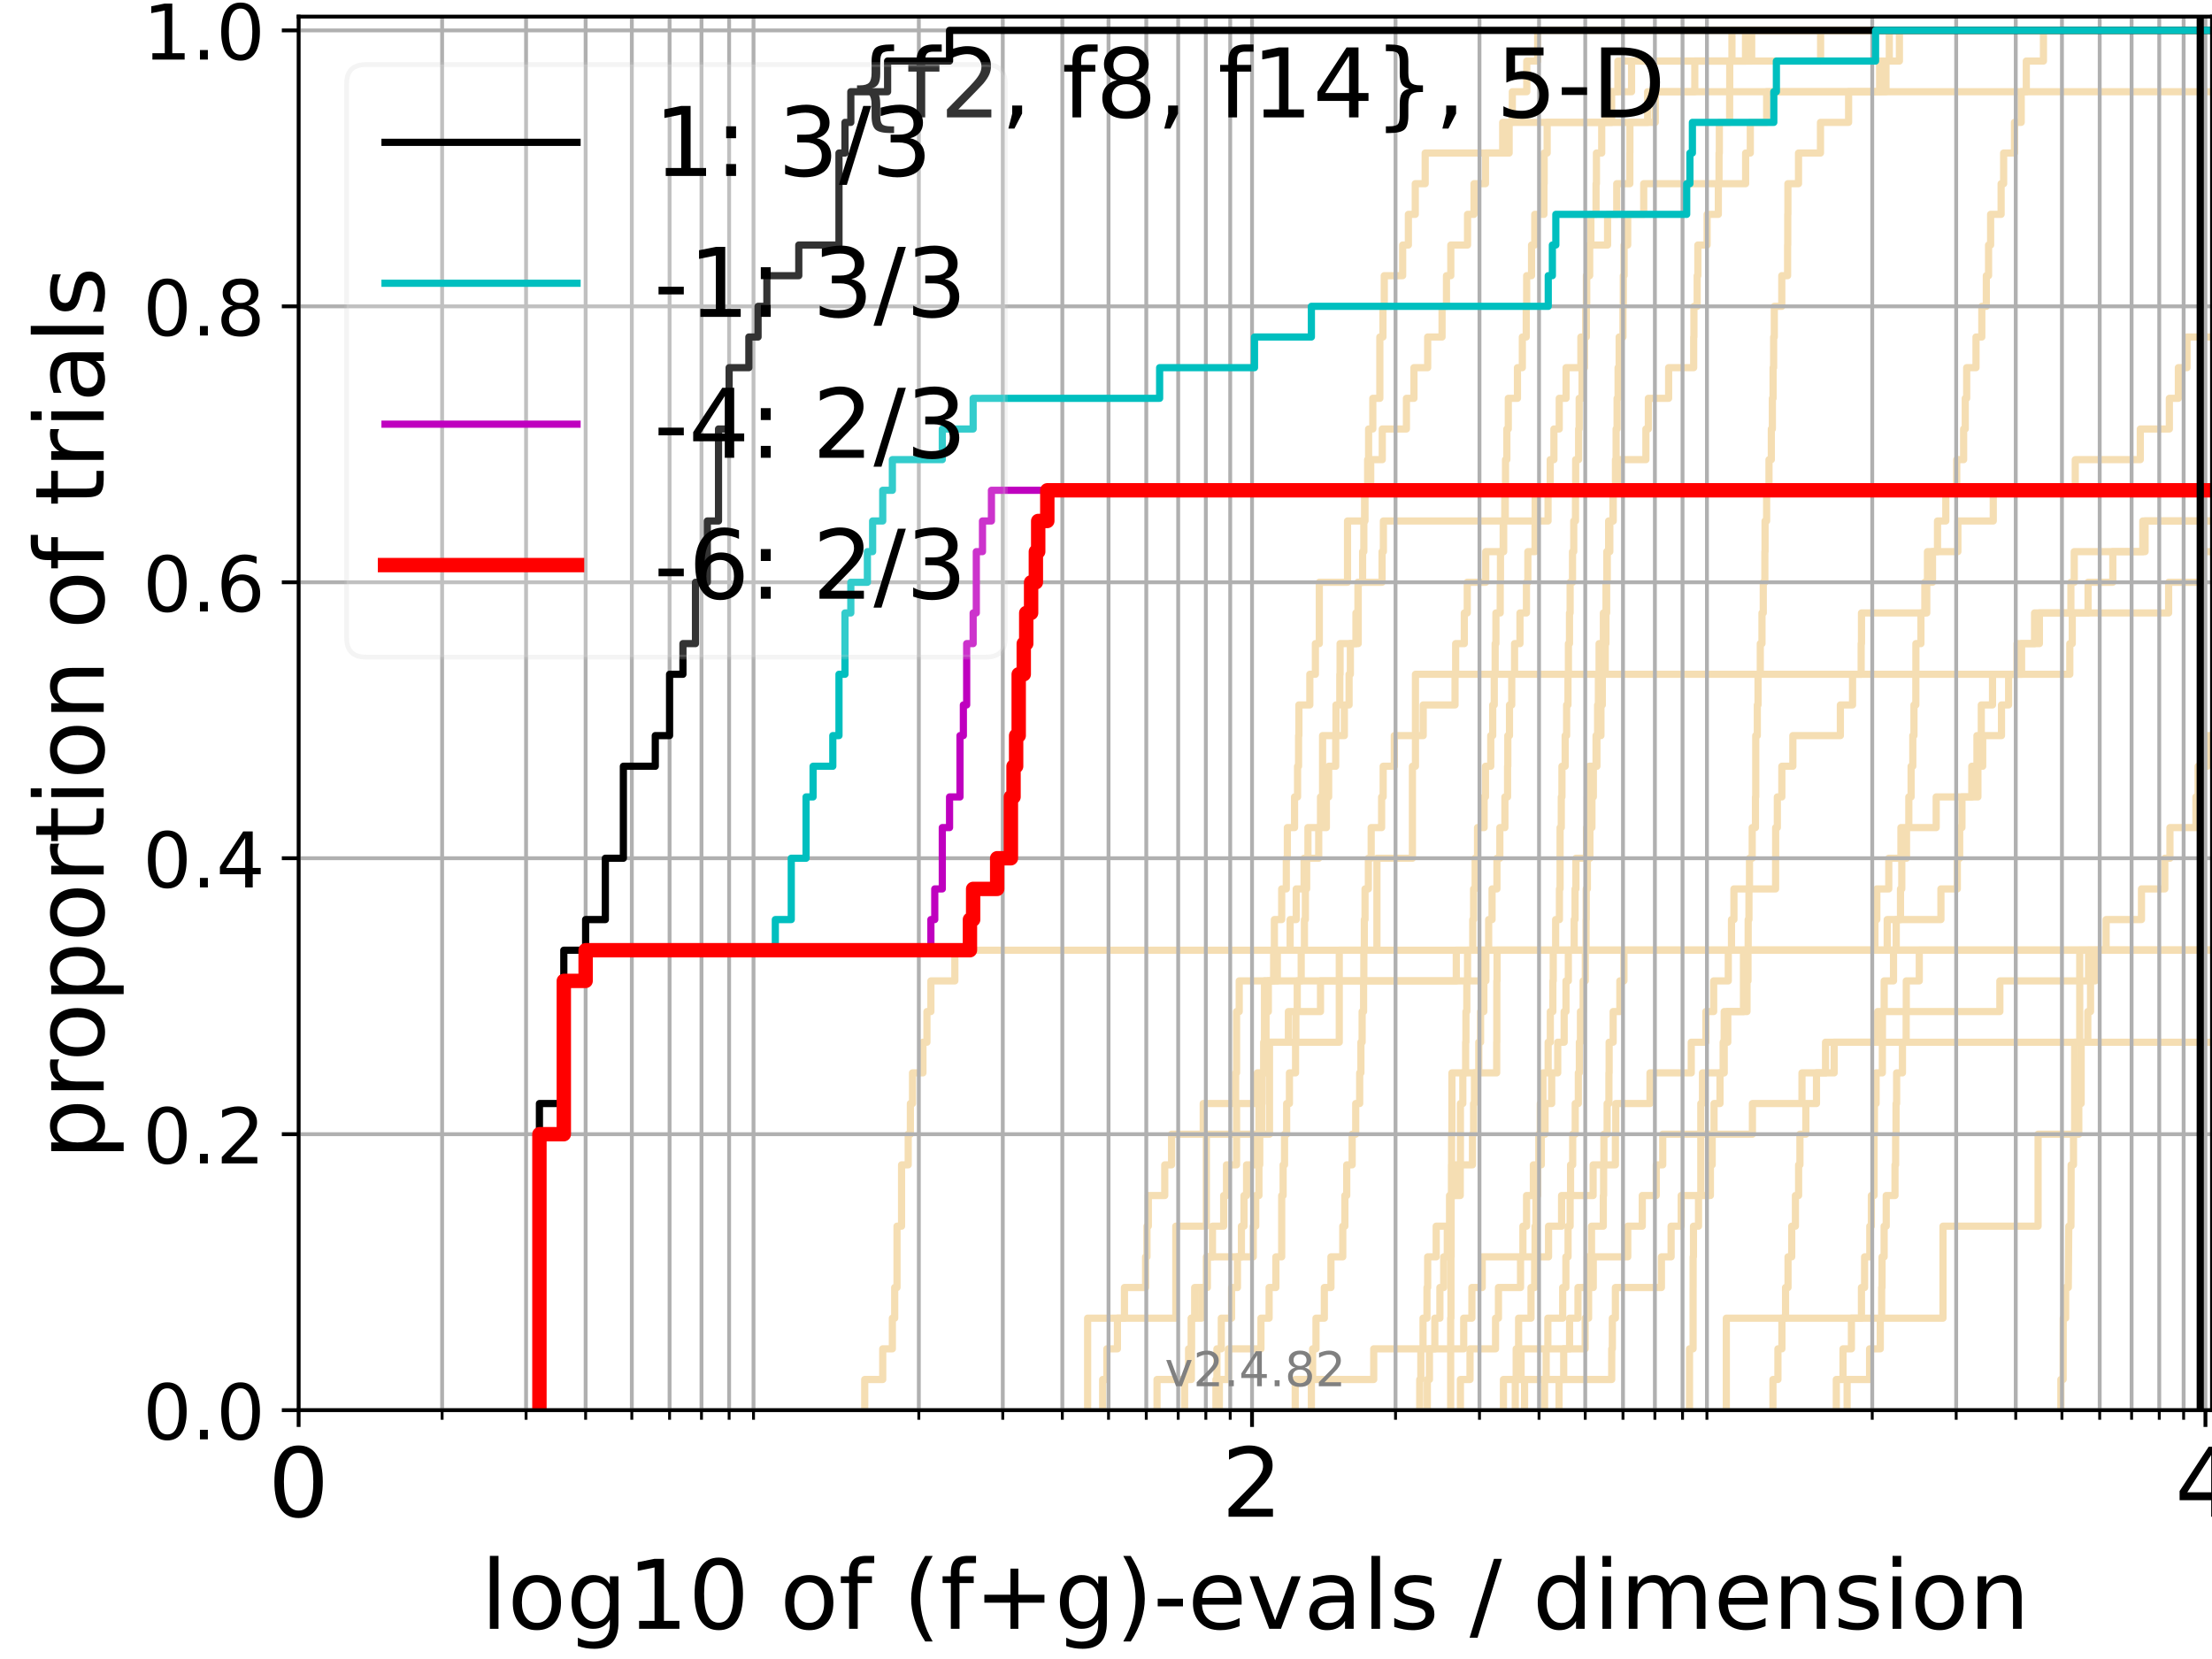 <?xml version="1.0" encoding="utf-8" standalone="no"?>
<!DOCTYPE svg PUBLIC "-//W3C//DTD SVG 1.1//EN"
  "http://www.w3.org/Graphics/SVG/1.1/DTD/svg11.dtd">
<!-- Created with matplotlib (https://matplotlib.org/) -->
<svg height="345.6pt" version="1.1" viewBox="0 0 460.8 345.6" width="460.8pt" xmlns="http://www.w3.org/2000/svg" xmlns:xlink="http://www.w3.org/1999/xlink">
 <defs>
  <style type="text/css">*{stroke-linecap:butt;stroke-linejoin:round;}</style>
 </defs>
 <g id="figure_1">
  <g id="patch_1">
   <path d="M 0 345.6 
L 460.8 345.6 
L 460.8 0 
L 0 0 
z
" style="fill:#ffffff;"/>
  </g>
  <g id="axes_1">
   <g id="patch_2">
    <path d="M 62.208 293.76 
L 460.8 293.76 
L 460.8 3.456 
L 62.208 3.456 
z
" style="fill:#ffffff;"/>
   </g>
   <g id="line2d_1">
    <path clip-path="url(#pf6e1f252b8)" d="M 273.186 293.76 
L 273.186 287.373 
L 273.444 287.373 
L 273.444 280.985 
L 274.146 280.985 
L 274.146 274.598 
L 275.884 274.598 
L 275.884 268.211 
L 277.261 268.211 
L 277.261 261.823 
L 279.723 261.823 
L 279.723 255.436 
L 280.166 255.436 
L 280.166 249.049 
L 280.549 249.049 
L 280.549 242.661 
L 281.681 242.661 
L 281.681 236.274 
L 282.419 236.274 
L 282.419 229.887 
L 283.247 229.887 
L 283.247 223.499 
L 283.503 223.499 
L 283.503 217.112 
L 283.757 217.112 
L 283.757 210.725 
L 284.06 210.725 
L 284.06 204.337 
L 284.111 204.337 
L 284.111 197.95 
L 284.211 197.95 
L 284.211 191.563 
L 284.361 191.563 
L 284.361 185.175 
L 285.055 185.175 
L 285.055 178.788 
L 285.641 178.788 
L 285.641 172.401 
L 287.817 172.401 
L 287.817 166.013 
L 288.139 166.013 
L 288.139 159.626 
L 290.456 159.626 
L 290.456 153.239 
L 296.48 153.239 
L 296.48 146.851 
L 303.112 146.851 
L 303.112 140.464 
L 303.241 140.464 
L 303.241 134.077 
L 305.042 134.077 
L 305.042 127.69 
L 305.656 127.69 
L 305.656 121.302 
L 309.505 121.302 
L 309.505 114.915 
L 313.244 114.915 
L 313.244 108.528 
L 313.575 108.528 
L 313.575 102.14 
L 313.575 102.14 
L 313.575 102.14 
L 460.8 102.14 
" style="fill:none;stroke:#f5deb3;stroke-linecap:square;stroke-width:1.5;"/>
   </g>
   <g id="line2d_2">
    <path clip-path="url(#pf6e1f252b8)" d="M 359.625 293.76 
L 359.625 274.598 
L 404.761 274.598 
L 404.761 255.436 
L 424.571 255.436 
L 424.571 236.274 
L 432.187 236.274 
L 432.187 217.112 
L 433.246 217.112 
L 433.246 197.95 
L 461.8 197.95 
" style="fill:none;stroke:#f5deb3;stroke-linecap:square;stroke-width:1.5;"/>
   </g>
   <g id="line2d_3">
    <path clip-path="url(#pf6e1f252b8)" d="M 229.702 293.76 
L 229.702 287.373 
L 230.581 287.373 
L 230.581 280.985 
L 232.784 280.985 
L 232.784 274.598 
L 234.246 274.598 
L 234.246 268.211 
L 238.646 268.211 
L 238.646 261.823 
L 238.934 261.823 
L 238.934 255.436 
L 239.219 255.436 
L 239.219 249.049 
L 242.639 249.049 
L 242.639 242.661 
L 244.061 242.661 
L 244.061 236.274 
L 250.655 236.274 
L 250.655 229.887 
L 257.412 229.887 
L 257.412 223.499 
L 257.599 223.499 
L 257.599 217.112 
L 257.599 217.112 
L 257.599 210.725 
L 258.153 210.725 
L 258.153 204.337 
L 308.603 204.337 
L 308.603 197.95 
L 390.579 197.95 
L 390.579 191.563 
L 390.978 191.563 
L 390.978 185.175 
L 393.465 185.175 
L 393.465 178.788 
L 396.001 178.788 
L 396.001 172.401 
L 403.344 172.401 
L 403.344 166.013 
L 410.759 166.013 
L 410.759 159.626 
L 411.834 159.626 
L 411.834 153.239 
L 412.74 153.239 
L 412.74 146.851 
L 415.077 146.851 
L 415.077 140.464 
L 431.179 140.464 
L 431.179 134.077 
L 431.689 134.077 
L 431.689 127.69 
L 434.982 127.69 
L 434.982 121.302 
L 440.137 121.302 
L 440.137 114.915 
L 446.86 114.915 
L 446.86 108.528 
L 446.86 108.528 
L 446.86 108.528 
L 460.8 108.528 
" style="fill:none;stroke:#f5deb3;stroke-linecap:square;stroke-width:1.5;"/>
   </g>
   <g id="line2d_4">
    <path clip-path="url(#pf6e1f252b8)" d="M 295.757 293.76 
L 295.757 287.373 
L 295.987 287.373 
L 295.987 280.985 
L 296.442 280.985 
L 296.442 274.598 
L 297.265 274.598 
L 297.265 268.211 
L 297.413 268.211 
L 297.413 261.823 
L 299.186 261.823 
L 299.186 255.436 
L 301.965 255.436 
L 301.965 249.049 
L 304.198 249.049 
L 304.198 242.661 
L 304.23 242.661 
L 304.23 236.274 
L 304.23 236.274 
L 304.23 229.887 
L 304.731 229.887 
L 304.731 223.499 
L 305.32 223.499 
L 305.32 217.112 
L 305.381 217.112 
L 305.381 210.725 
L 305.565 210.725 
L 305.565 204.337 
L 305.717 204.337 
L 305.717 197.95 
L 306.8 197.95 
L 306.8 191.563 
L 306.978 191.563 
L 306.978 185.175 
L 307.302 185.175 
L 307.302 178.788 
L 307.798 178.788 
L 307.798 172.401 
L 309.169 172.401 
L 309.169 166.013 
L 309.45 166.013 
L 309.45 159.626 
L 310.553 159.626 
L 310.553 153.239 
L 310.959 153.239 
L 310.959 146.851 
L 311.282 146.851 
L 311.282 140.464 
L 311.469 140.464 
L 311.469 134.077 
L 311.628 134.077 
L 311.628 127.69 
L 312.522 127.69 
L 312.522 121.302 
L 312.574 121.302 
L 312.574 114.915 
L 313.142 114.915 
L 313.142 108.528 
L 313.474 108.528 
L 313.474 102.14 
L 313.626 102.14 
L 313.626 95.753 
L 313.904 95.753 
L 313.904 89.366 
L 314.205 89.366 
L 314.205 82.978 
L 316.114 82.978 
L 316.114 76.591 
L 317.131 76.591 
L 317.131 70.204 
L 317.941 70.204 
L 317.941 63.816 
L 318.033 63.816 
L 318.033 57.429 
L 319.051 57.429 
L 319.051 51.042 
L 319.717 51.042 
L 319.717 44.654 
L 321.633 44.654 
L 321.633 38.267 
L 321.675 38.267 
L 321.675 31.88 
L 322.302 31.88 
L 322.302 25.492 
L 344.831 25.492 
L 344.831 19.105 
L 353.058 19.105 
L 353.058 12.718 
L 379.268 12.718 
L 379.268 6.33 
L 379.268 6.33 
L 379.268 6.33 
L 460.8 6.33 
" style="fill:none;stroke:#f5deb3;stroke-linecap:square;stroke-width:1.5;"/>
   </g>
   <g id="line2d_5">
    <path clip-path="url(#pf6e1f252b8)" d="M 369.336 293.76 
L 369.336 287.373 
L 370.375 287.373 
L 370.375 280.985 
L 371.204 280.985 
L 371.204 274.598 
L 371.964 274.598 
L 371.964 268.211 
L 372.479 268.211 
L 372.479 261.823 
L 373.25 261.823 
L 373.25 255.436 
L 374.019 255.436 
L 374.019 249.049 
L 374.683 249.049 
L 374.683 242.661 
L 374.959 242.661 
L 374.959 236.274 
L 376.189 236.274 
L 376.189 229.887 
L 378.407 229.887 
L 378.407 223.499 
L 380.291 223.499 
L 380.291 217.112 
L 380.291 217.112 
L 380.291 217.112 
L 460.8 217.112 
" style="fill:none;stroke:#f5deb3;stroke-linecap:square;stroke-width:1.5;"/>
   </g>
   <g id="line2d_6"/>
   <g id="line2d_7">
    <path clip-path="url(#pf6e1f252b8)" d="M 321.759 293.76 
L 321.759 287.373 
L 322.094 287.373 
L 322.094 280.985 
L 322.446 280.985 
L 322.446 274.598 
L 325.536 274.598 
L 325.536 268.211 
L 326.204 268.211 
L 326.204 261.823 
L 326.656 261.823 
L 326.656 255.436 
L 327.085 255.436 
L 327.085 249.049 
L 327.178 249.049 
L 327.178 242.661 
L 327.62 242.661 
L 327.62 236.274 
L 328.149 236.274 
L 328.149 229.887 
L 328.795 229.887 
L 328.795 223.499 
L 329.009 223.499 
L 329.009 217.112 
L 329.239 217.112 
L 329.239 210.725 
L 329.8 210.725 
L 329.8 204.337 
L 330.251 204.337 
L 330.251 197.95 
L 330.406 197.95 
L 330.406 191.563 
L 330.44 191.563 
L 330.44 185.175 
L 330.68 185.175 
L 330.68 178.788 
L 331.206 178.788 
L 331.206 172.401 
L 331.626 172.401 
L 331.626 166.013 
L 331.925 166.013 
L 331.925 159.626 
L 332.486 159.626 
L 332.486 153.239 
L 332.812 153.239 
L 332.812 146.851 
L 332.974 146.851 
L 332.974 140.464 
L 333.12 140.464 
L 333.12 134.077 
L 334.014 134.077 
L 334.014 127.69 
L 334.688 127.69 
L 334.688 121.302 
L 334.812 121.302 
L 334.812 114.915 
L 335.352 114.915 
L 335.352 108.528 
L 336.006 108.528 
L 336.006 102.14 
L 336.531 102.14 
L 336.531 95.753 
L 336.665 95.753 
L 336.665 89.366 
L 336.872 89.366 
L 336.872 82.978 
L 337.079 82.978 
L 337.079 76.591 
L 337.299 76.591 
L 337.299 70.204 
L 338.097 70.204 
L 338.097 63.816 
L 338.169 63.816 
L 338.169 57.429 
L 338.326 57.429 
L 338.326 51.042 
L 339.078 51.042 
L 339.078 44.654 
L 342.416 44.654 
L 342.416 38.267 
L 363.647 38.267 
L 363.647 31.88 
L 364.621 31.88 
L 364.621 25.492 
L 368.027 25.492 
L 368.027 19.105 
L 461.8 19.105 
" style="fill:none;stroke:#f5deb3;stroke-linecap:square;stroke-width:1.5;"/>
   </g>
   <g id="line2d_8">
    <path clip-path="url(#pf6e1f252b8)" style="fill:none;stroke:#f5deb3;stroke-linecap:square;stroke-width:1.5;"/>
   </g>
   <g id="line2d_9">
    <path clip-path="url(#pf6e1f252b8)" d="M 315.657 293.76 
L 315.657 287.373 
L 315.85 287.373 
L 315.85 280.985 
L 316.353 280.985 
L 316.353 274.598 
L 318.939 274.598 
L 318.939 268.211 
L 319.695 268.211 
L 319.695 261.823 
L 319.783 261.823 
L 319.783 255.436 
L 319.958 255.436 
L 319.958 249.049 
L 320.329 249.049 
L 320.329 242.661 
L 320.567 242.661 
L 320.567 236.274 
L 320.868 236.274 
L 320.868 229.887 
L 321.422 229.887 
L 321.422 223.499 
L 322.508 223.499 
L 322.508 217.112 
L 322.96 217.112 
L 322.96 210.725 
L 323.488 210.725 
L 323.488 204.337 
L 323.568 204.337 
L 323.568 197.95 
L 324.069 197.95 
L 324.069 191.563 
L 324.858 191.563 
L 324.858 185.175 
L 324.994 185.175 
L 324.994 178.788 
L 324.994 178.788 
L 324.994 172.401 
L 325.247 172.401 
L 325.247 166.013 
L 325.382 166.013 
L 325.382 159.626 
L 326.052 159.626 
L 326.052 153.239 
L 326.356 153.239 
L 326.356 146.851 
L 326.638 146.851 
L 326.638 140.464 
L 326.731 140.464 
L 326.731 134.077 
L 326.955 134.077 
L 326.955 127.69 
L 327.085 127.69 
L 327.085 121.302 
L 327.584 121.302 
L 327.584 114.915 
L 327.84 114.915 
L 327.84 108.528 
L 328.203 108.528 
L 328.203 102.14 
L 328.239 102.14 
L 328.239 95.753 
L 328.849 95.753 
L 328.849 89.366 
L 328.973 89.366 
L 328.973 82.978 
L 329.573 82.978 
L 329.573 76.591 
L 330.078 76.591 
L 330.078 70.204 
L 330.458 70.204 
L 330.458 63.816 
L 330.543 63.816 
L 330.543 57.429 
L 331.122 57.429 
L 331.122 51.042 
L 331.408 51.042 
L 331.408 44.654 
L 332.486 44.654 
L 332.486 38.267 
L 332.567 38.267 
L 332.567 31.88 
L 333.665 31.88 
L 333.665 25.492 
L 334.407 25.492 
L 334.407 19.105 
L 339.885 19.105 
L 339.885 12.718 
L 360.796 12.718 
L 360.796 6.33 
L 360.796 6.33 
L 360.796 6.33 
L 460.8 6.33 
" style="fill:none;stroke:#f5deb3;stroke-linecap:square;stroke-width:1.5;"/>
   </g>
   <g id="line2d_10">
    <path clip-path="url(#pf6e1f252b8)" style="fill:none;stroke:#f5deb3;stroke-linecap:square;stroke-width:1.5;"/>
   </g>
   <g id="line2d_11">
    <path clip-path="url(#pf6e1f252b8)" style="fill:none;stroke:#f5deb3;stroke-linecap:square;stroke-width:1.5;"/>
   </g>
   <g id="line2d_12">
    <path clip-path="url(#pf6e1f252b8)" d="M 246.773 293.76 
L 246.773 287.373 
L 248.184 287.373 
L 248.184 280.985 
L 248.184 280.985 
L 248.184 274.598 
L 248.872 274.598 
L 248.872 268.211 
L 251.52 268.211 
L 251.52 261.823 
L 258.609 261.823 
L 258.609 255.436 
L 259.151 255.436 
L 259.151 249.049 
L 259.685 249.049 
L 259.685 242.661 
L 261.76 242.661 
L 261.76 236.274 
L 262.263 236.274 
L 262.263 229.887 
L 262.761 229.887 
L 262.761 223.499 
L 263.253 223.499 
L 263.253 217.112 
L 263.739 217.112 
L 263.739 210.725 
L 264.22 210.725 
L 264.22 204.337 
L 266.092 204.337 
L 266.092 197.95 
L 268.756 197.95 
L 268.756 191.563 
L 270.029 191.563 
L 270.029 185.175 
L 271.67 185.175 
L 271.67 178.788 
L 272.467 178.788 
L 272.467 172.401 
L 275.086 172.401 
L 275.086 166.013 
L 275.517 166.013 
L 275.517 159.626 
L 275.517 159.626 
L 275.517 153.239 
L 280.055 153.239 
L 280.055 146.851 
L 281.038 146.851 
L 281.038 140.464 
L 281.307 140.464 
L 281.307 134.077 
L 282.939 134.077 
L 282.939 127.69 
L 282.939 127.69 
L 282.939 121.302 
L 287.909 121.302 
L 287.909 114.915 
L 288.185 114.915 
L 288.185 108.528 
L 319.805 108.528 
L 319.805 102.14 
L 319.805 102.14 
L 319.805 102.14 
L 460.8 102.14 
" style="fill:none;stroke:#f5deb3;stroke-linecap:square;stroke-width:1.5;"/>
   </g>
   <g id="line2d_13">
    <path clip-path="url(#pf6e1f252b8)" d="M 351.957 293.76 
L 351.957 287.373 
L 351.957 287.373 
L 351.957 280.985 
L 352.701 280.985 
L 352.701 274.598 
L 352.701 274.598 
L 352.701 268.211 
L 352.711 268.211 
L 352.711 261.823 
L 352.783 261.823 
L 352.783 255.436 
L 353.833 255.436 
L 353.833 249.049 
L 354.31 249.049 
L 354.31 242.661 
L 354.31 242.661 
L 354.31 236.274 
L 354.31 236.274 
L 354.31 229.887 
L 354.664 229.887 
L 354.664 223.499 
L 359.186 223.499 
L 359.186 217.112 
L 359.186 217.112 
L 359.186 210.725 
L 363.199 210.725 
L 363.199 204.337 
L 363.199 204.337 
L 363.199 197.95 
L 363.199 197.95 
L 363.199 197.95 
L 460.8 197.95 
" style="fill:none;stroke:#f5deb3;stroke-linecap:square;stroke-width:1.5;"/>
   </g>
   <g id="line2d_14">
    <path clip-path="url(#pf6e1f252b8)" d="M 269.82 293.76 
L 269.82 287.373 
L 286.172 287.373 
L 286.172 280.985 
L 304.918 280.985 
L 304.918 274.598 
L 306.621 274.598 
L 306.621 268.211 
L 308.774 268.211 
L 308.774 261.823 
L 322.591 261.823 
L 322.591 255.436 
L 325.305 255.436 
L 325.305 249.049 
L 331.876 249.049 
L 331.876 242.661 
L 336.516 242.661 
L 336.516 236.274 
L 336.59 236.274 
L 336.59 229.887 
L 343.723 229.887 
L 343.723 223.499 
L 352.32 223.499 
L 352.32 217.112 
L 355.363 217.112 
L 355.363 210.725 
L 356.989 210.725 
L 356.989 204.337 
L 360.033 204.337 
L 360.033 197.95 
L 360.702 197.95 
L 360.702 191.563 
L 361.21 191.563 
L 361.21 185.175 
L 369.89 185.175 
L 369.89 178.788 
L 369.903 178.788 
L 369.903 172.401 
L 370.253 172.401 
L 370.253 166.013 
L 371.191 166.013 
L 371.191 159.626 
L 373.484 159.626 
L 373.484 153.239 
L 383.382 153.239 
L 383.382 146.851 
L 385.922 146.851 
L 385.922 140.464 
L 387.715 140.464 
L 387.715 134.077 
L 387.783 134.077 
L 387.783 127.69 
L 400.978 127.69 
L 400.978 121.302 
L 402.574 121.302 
L 402.574 114.915 
L 407.862 114.915 
L 407.862 108.528 
L 415.233 108.528 
L 415.233 102.14 
L 432.315 102.14 
L 432.315 95.753 
L 445.863 95.753 
L 445.863 89.366 
L 451.918 89.366 
L 451.918 82.978 
L 453.792 82.978 
L 453.792 76.591 
L 455.6 76.591 
L 455.6 70.204 
L 455.6 70.204 
L 455.6 70.204 
L 460.8 70.204 
" style="fill:none;stroke:#f5deb3;stroke-linecap:square;stroke-width:1.5;"/>
   </g>
   <g id="line2d_15">
    <path clip-path="url(#pf6e1f252b8)" style="fill:none;stroke:#f5deb3;stroke-linecap:square;stroke-width:1.5;"/>
   </g>
   <g id="line2d_16">
    <path clip-path="url(#pf6e1f252b8)" d="M 324.779 293.76 
L 324.779 287.373 
L 325.747 287.373 
L 325.747 280.985 
L 326.974 280.985 
L 326.974 274.598 
L 328.724 274.598 
L 328.724 268.211 
L 330.663 268.211 
L 330.663 261.823 
L 331.542 261.823 
L 331.542 255.436 
L 333.998 255.436 
L 333.998 249.049 
L 334.061 249.049 
L 334.061 242.661 
L 334.124 242.661 
L 334.124 236.274 
L 334.797 236.274 
L 334.797 229.887 
L 335.168 229.887 
L 335.168 223.499 
L 335.214 223.499 
L 335.214 217.112 
L 336.051 217.112 
L 336.051 210.725 
L 337.445 210.725 
L 337.445 204.337 
L 338.298 204.337 
L 338.298 197.95 
L 461.8 197.95 
" style="fill:none;stroke:#f5deb3;stroke-linecap:square;stroke-width:1.5;"/>
   </g>
   <g id="line2d_17">
    <path clip-path="url(#pf6e1f252b8)" d="M 382.534 293.76 
L 382.534 287.373 
L 383.932 287.373 
L 383.932 280.985 
L 385.684 280.985 
L 385.684 274.598 
L 387.774 274.598 
L 387.774 268.211 
L 388.428 268.211 
L 388.428 261.823 
L 389.515 261.823 
L 389.515 255.436 
L 389.837 255.436 
L 389.837 249.049 
L 390.409 249.049 
L 390.409 242.661 
L 390.409 242.661 
L 390.409 236.274 
L 390.473 236.274 
L 390.473 229.887 
L 390.826 229.887 
L 390.826 223.499 
L 392.127 223.499 
L 392.127 217.112 
L 392.147 217.112 
L 392.147 210.725 
L 392.511 210.725 
L 392.511 204.337 
L 394.453 204.337 
L 394.453 197.95 
L 395.018 197.95 
L 395.018 191.563 
L 395.907 191.563 
L 395.907 185.175 
L 396.177 185.175 
L 396.177 178.788 
L 397.161 178.788 
L 397.161 172.401 
L 397.641 172.401 
L 397.641 166.013 
L 398.119 166.013 
L 398.119 159.626 
L 398.468 159.626 
L 398.468 153.239 
L 398.715 153.239 
L 398.715 146.851 
L 399.105 146.851 
L 399.105 140.464 
L 399.115 140.464 
L 399.115 134.077 
L 400.164 134.077 
L 400.164 127.69 
L 401.381 127.69 
L 401.381 121.302 
L 401.526 121.302 
L 401.526 114.915 
L 403.619 114.915 
L 403.619 108.528 
L 405.346 108.528 
L 405.346 102.14 
L 407.624 102.14 
L 407.624 95.753 
L 409.06 95.753 
L 409.06 89.366 
L 409.397 89.366 
L 409.397 82.978 
L 409.696 82.978 
L 409.696 76.591 
L 411.638 76.591 
L 411.638 70.204 
L 412.849 70.204 
L 412.849 63.816 
L 413.786 63.816 
L 413.786 57.429 
L 414.254 57.429 
L 414.254 51.042 
L 414.682 51.042 
L 414.682 44.654 
L 416.87 44.654 
L 416.87 38.267 
L 417.395 38.267 
L 417.395 31.88 
L 419.651 31.88 
L 419.651 25.492 
L 421.053 25.492 
L 421.053 19.105 
L 422.115 19.105 
L 422.115 12.718 
L 425.689 12.718 
L 425.689 6.33 
L 425.689 6.33 
L 425.689 6.33 
L 460.8 6.33 
" style="fill:none;stroke:#f5deb3;stroke-linecap:square;stroke-width:1.5;"/>
   </g>
   <g id="line2d_18">
    <path clip-path="url(#pf6e1f252b8)" d="M 241.031 293.76 
L 241.031 287.373 
L 247.601 287.373 
L 247.601 280.985 
L 248.184 280.985 
L 248.184 274.598 
L 250.326 274.598 
L 250.326 268.211 
L 251.305 268.211 
L 251.305 261.823 
L 252.577 261.823 
L 252.577 255.436 
L 254.914 255.436 
L 254.914 249.049 
L 255.504 249.049 
L 255.504 242.661 
L 257.599 242.661 
L 257.599 236.274 
L 257.599 236.274 
L 257.599 229.887 
L 261.928 229.887 
L 261.928 223.499 
L 263.739 223.499 
L 263.739 217.112 
L 268.396 217.112 
L 268.396 210.725 
L 275.086 210.725 
L 275.086 204.337 
L 303.37 204.337 
L 303.37 197.95 
L 393.141 197.95 
L 393.141 191.563 
L 404.33 191.563 
L 404.33 185.175 
L 407.75 185.175 
L 407.75 178.788 
L 408.236 178.788 
L 408.236 172.401 
L 408.709 172.401 
L 408.709 166.013 
L 412.036 166.013 
L 412.036 159.626 
L 413.034 159.626 
L 413.034 153.239 
L 416.947 153.239 
L 416.947 146.851 
L 418.429 146.851 
L 418.429 140.464 
L 420.183 140.464 
L 420.183 134.077 
L 423.835 134.077 
L 423.835 127.69 
L 451.767 127.69 
L 451.767 121.302 
L 458.419 121.302 
L 458.419 114.915 
L 461.8 114.915 
" style="fill:none;stroke:#f5deb3;stroke-linecap:square;stroke-width:1.5;"/>
   </g>
   <g id="line2d_19">
    <path clip-path="url(#pf6e1f252b8)" d="M 429.317 293.76 
L 429.317 287.373 
L 429.787 287.373 
L 429.804 274.598 
L 430.315 274.598 
L 430.315 268.211 
L 430.862 268.211 
L 430.961 255.436 
L 431.414 255.436 
L 431.454 242.661 
L 431.949 242.661 
L 431.949 236.274 
L 433.051 236.274 
L 433.051 229.887 
L 433.54 229.887 
L 433.544 217.112 
L 434.927 217.112 
L 434.927 210.725 
L 435.498 210.725 
L 435.498 204.337 
L 436.471 204.337 
L 436.471 197.95 
L 461.8 197.95 
L 461.8 197.95 
" style="fill:none;stroke:#f5deb3;stroke-linecap:square;stroke-width:1.5;"/>
   </g>
   <g id="line2d_20">
    <path clip-path="url(#pf6e1f252b8)" d="M 254.015 293.76 
L 254.015 287.373 
L 255.892 287.373 
L 255.892 280.985 
L 262.678 280.985 
L 262.678 274.598 
L 264.38 274.598 
L 264.38 268.211 
L 265.786 268.211 
L 265.786 261.823 
L 266.999 261.823 
L 266.999 255.436 
L 266.999 255.436 
L 266.999 249.049 
L 267.297 249.049 
L 267.297 242.661 
L 267.593 242.661 
L 267.593 236.274 
L 268.033 236.274 
L 268.033 229.887 
L 268.613 229.887 
L 268.613 223.499 
L 269.89 223.499 
L 269.89 217.112 
L 269.959 217.112 
L 269.959 210.725 
L 270.238 210.725 
L 270.238 204.337 
L 271.062 204.337 
L 271.062 197.95 
L 271.737 197.95 
L 271.737 191.563 
L 271.937 191.563 
L 271.937 185.175 
L 272.203 185.175 
L 272.203 178.788 
L 274.712 178.788 
L 274.712 172.401 
L 276.308 172.401 
L 276.308 166.013 
L 276.787 166.013 
L 276.787 159.626 
L 278.251 159.626 
L 278.251 153.239 
L 278.308 153.239 
L 278.308 146.851 
L 279.106 146.851 
L 279.106 140.464 
L 279.163 140.464 
L 279.163 134.077 
L 282.471 134.077 
L 282.471 127.69 
L 282.887 127.69 
L 282.887 121.302 
L 283.858 121.302 
L 283.858 114.915 
L 284.111 114.915 
L 284.111 108.528 
L 284.311 108.528 
L 284.311 102.14 
L 285.544 102.14 
L 285.544 95.753 
L 287.955 95.753 
L 287.955 89.366 
L 292.984 89.366 
L 292.984 82.978 
L 294.551 82.978 
L 294.551 76.591 
L 297.413 76.591 
L 297.413 70.204 
L 300.408 70.204 
L 300.408 63.816 
L 301.329 63.816 
L 301.329 57.429 
L 302.23 57.429 
L 302.23 51.042 
L 305.717 51.042 
L 305.717 44.654 
L 307.067 44.654 
L 307.067 38.267 
L 309.45 38.267 
L 309.45 31.88 
L 314.38 31.88 
L 314.38 25.492 
L 315.048 25.492 
L 315.048 19.105 
L 318.056 19.105 
L 318.056 12.718 
L 320.329 12.718 
L 320.329 6.33 
L 320.329 6.33 
L 320.329 6.33 
L 460.8 6.33 
" style="fill:none;stroke:#f5deb3;stroke-linecap:square;stroke-width:1.5;"/>
   </g>
   <g id="line2d_21">
    <path clip-path="url(#pf6e1f252b8)" d="M 302.197 293.76 
L 302.197 287.373 
L 302.197 287.373 
L 302.197 280.985 
L 302.197 280.985 
L 302.197 274.598 
L 302.263 274.598 
L 302.263 268.211 
L 302.263 268.211 
L 302.263 261.823 
L 302.296 261.823 
L 302.296 255.436 
L 302.296 255.436 
L 302.296 249.049 
L 302.362 249.049 
L 302.362 242.661 
L 302.394 242.661 
L 302.394 236.274 
L 302.46 236.274 
L 302.46 229.887 
L 302.46 229.887 
L 302.46 223.499 
L 311.787 223.499 
L 311.787 217.112 
L 311.814 217.112 
L 311.814 210.725 
L 311.814 210.725 
L 311.814 204.337 
L 311.867 204.337 
L 311.867 197.95 
L 311.867 197.95 
L 311.867 197.95 
L 460.8 197.95 
" style="fill:none;stroke:#f5deb3;stroke-linecap:square;stroke-width:1.5;"/>
   </g>
   <g id="line2d_22">
    <path clip-path="url(#pf6e1f252b8)" d="M 253.302 293.76 
L 253.302 287.373 
L 253.507 287.373 
L 253.507 280.985 
L 254.417 280.985 
L 254.417 274.598 
L 256.564 274.598 
L 256.564 268.211 
L 257.784 268.211 
L 257.784 261.823 
L 261.079 261.823 
L 261.079 255.436 
L 261.591 255.436 
L 261.591 249.049 
L 262.263 249.049 
L 262.263 242.661 
L 262.43 242.661 
L 262.43 236.274 
L 262.843 236.274 
L 262.843 229.887 
L 262.926 229.887 
L 262.926 223.499 
L 263.334 223.499 
L 263.334 217.112 
L 263.416 217.112 
L 263.416 210.725 
L 263.416 210.725 
L 263.416 204.337 
L 265.322 204.337 
L 265.322 197.95 
L 265.477 197.95 
L 265.477 191.563 
L 266.999 191.563 
L 266.999 185.175 
L 267.96 185.175 
L 267.96 178.788 
L 268.179 178.788 
L 268.179 172.401 
L 269.679 172.401 
L 269.679 166.013 
L 270.307 166.013 
L 270.307 159.626 
L 270.514 159.626 
L 270.514 153.239 
L 270.583 153.239 
L 270.583 146.851 
L 272.861 146.851 
L 272.861 140.464 
L 274.019 140.464 
L 274.019 134.077 
L 274.837 134.077 
L 274.837 127.69 
L 274.837 127.69 
L 274.837 121.302 
L 280.713 121.302 
L 280.713 114.915 
L 280.713 114.915 
L 280.713 108.528 
L 284.311 108.528 
L 284.311 102.14 
L 284.907 102.14 
L 284.907 95.753 
L 285.104 95.753 
L 285.104 89.366 
L 285.98 89.366 
L 285.98 82.978 
L 287.447 82.978 
L 287.447 76.591 
L 287.447 76.591 
L 287.447 70.204 
L 288.093 70.204 
L 288.093 63.816 
L 288.367 63.816 
L 288.367 57.429 
L 292.199 57.429 
L 292.199 51.042 
L 293.391 51.042 
L 293.391 44.654 
L 294.826 44.654 
L 294.826 38.267 
L 296.893 38.267 
L 296.893 31.88 
L 313.039 31.88 
L 313.039 25.492 
L 335.733 25.492 
L 335.733 19.105 
L 337.035 19.105 
L 337.035 12.718 
L 364.908 12.718 
L 364.908 6.33 
L 364.908 6.33 
L 364.908 6.33 
L 460.8 6.33 
" style="fill:none;stroke:#f5deb3;stroke-linecap:square;stroke-width:1.5;"/>
   </g>
   <g id="line2d_23">
    <path clip-path="url(#pf6e1f252b8)" d="M 384.788 293.76 
L 384.788 287.373 
L 389.471 287.373 
L 389.471 280.985 
L 391.697 280.985 
L 391.697 274.598 
L 391.983 274.598 
L 391.983 268.211 
L 392.065 268.211 
L 392.065 261.823 
L 392.499 261.823 
L 392.499 255.436 
L 392.936 255.436 
L 392.936 249.049 
L 394.764 249.049 
L 394.764 242.661 
L 394.895 242.661 
L 394.895 236.274 
L 394.979 236.274 
L 394.979 229.887 
L 395.102 229.887 
L 395.102 223.499 
L 396.316 223.499 
L 396.316 217.112 
L 397.088 217.112 
L 397.088 210.725 
L 397.113 210.725 
L 397.113 204.337 
L 399.822 204.337 
L 399.822 197.95 
L 461.8 197.95 
" style="fill:none;stroke:#f5deb3;stroke-linecap:square;stroke-width:1.5;"/>
   </g>
   <g id="line2d_24">
    <path clip-path="url(#pf6e1f252b8)" d="M 304.23 293.76 
L 304.23 287.373 
L 306.232 287.373 
L 306.232 280.985 
L 311.549 280.985 
L 311.549 274.598 
L 312.156 274.598 
L 312.156 268.211 
L 316.755 268.211 
L 316.755 261.823 
L 317.248 261.823 
L 317.248 255.436 
L 318.01 255.436 
L 318.01 249.049 
L 319.43 249.049 
L 319.43 242.661 
L 321.082 242.661 
L 321.082 236.274 
L 321.864 236.274 
L 321.864 229.887 
L 323.245 229.887 
L 323.245 223.499 
L 324.504 223.499 
L 324.504 217.112 
L 325.843 217.112 
L 325.843 210.725 
L 326.223 210.725 
L 326.223 204.337 
L 326.713 204.337 
L 326.713 197.95 
L 327.931 197.95 
L 327.931 191.563 
L 328.112 191.563 
L 328.112 185.175 
L 328.293 185.175 
L 328.293 178.788 
L 330.509 178.788 
L 330.509 172.401 
L 330.663 172.401 
L 330.663 166.013 
L 331.037 166.013 
L 331.037 159.626 
L 332.665 159.626 
L 332.665 153.239 
L 333.505 153.239 
L 333.505 146.851 
L 333.792 146.851 
L 333.792 140.464 
L 334.407 140.464 
L 334.407 134.077 
L 334.548 134.077 
L 334.548 127.69 
L 334.563 127.69 
L 334.563 121.302 
L 334.735 121.302 
L 334.735 114.915 
L 335.106 114.915 
L 335.106 108.528 
L 336.066 108.528 
L 336.066 102.14 
L 336.917 102.14 
L 336.917 95.753 
L 342.869 95.753 
L 342.869 89.366 
L 343.381 89.366 
L 343.381 82.978 
L 347.606 82.978 
L 347.606 76.591 
L 352.824 76.591 
L 352.824 70.204 
L 352.875 70.204 
L 352.875 63.816 
L 353.553 63.816 
L 353.553 57.429 
L 353.694 57.429 
L 353.694 51.042 
L 355.622 51.042 
L 355.622 44.654 
L 357.961 44.654 
L 357.961 38.267 
L 358.106 38.267 
L 358.106 31.88 
L 358.169 31.88 
L 358.169 25.492 
L 360.317 25.492 
L 360.317 19.105 
L 360.335 19.105 
L 360.335 12.718 
L 363.623 12.718 
L 363.623 6.33 
L 363.623 6.33 
L 363.623 6.33 
L 460.8 6.33 
" style="fill:none;stroke:#f5deb3;stroke-linecap:square;stroke-width:1.5;"/>
   </g>
   <g id="line2d_25">
    <path clip-path="url(#pf6e1f252b8)" style="fill:none;stroke:#f5deb3;stroke-linecap:square;stroke-width:1.5;"/>
   </g>
   <g id="line2d_26">
    <path clip-path="url(#pf6e1f252b8)" d="M 317.596 293.76 
L 317.596 287.373 
L 335.748 287.373 
L 335.748 280.985 
L 335.885 280.985 
L 335.885 274.598 
L 336.516 274.598 
L 336.516 268.211 
L 346.104 268.211 
L 346.104 261.823 
L 348.122 261.823 
L 348.122 255.436 
L 350.223 255.436 
L 350.223 249.049 
L 356.306 249.049 
L 356.306 242.661 
L 356.682 242.661 
L 356.682 236.274 
L 357.063 236.274 
L 357.063 229.887 
L 358.305 229.887 
L 358.305 223.499 
L 358.965 223.499 
L 358.965 217.112 
L 359.929 217.112 
L 359.929 210.725 
L 363.932 210.725 
L 363.932 204.337 
L 364.137 204.337 
L 364.137 197.95 
L 364.176 197.95 
L 364.176 191.563 
L 364.341 191.563 
L 364.341 185.175 
L 364.45 185.175 
L 364.45 178.788 
L 365.016 178.788 
L 365.016 172.401 
L 365.696 172.401 
L 365.696 166.013 
L 365.756 166.013 
L 365.756 159.626 
L 365.756 159.626 
L 365.756 153.239 
L 366.081 153.239 
L 366.081 146.851 
L 366.231 146.851 
L 366.231 140.464 
L 366.7 140.464 
L 366.7 134.077 
L 367.054 134.077 
L 367.054 127.69 
L 367.318 127.69 
L 367.318 121.302 
L 367.652 121.302 
L 367.652 114.915 
L 367.696 114.915 
L 367.696 108.528 
L 368.02 108.528 
L 368.02 102.14 
L 368.513 102.14 
L 368.513 95.753 
L 369 95.753 
L 369 89.366 
L 369.217 89.366 
L 369.217 82.978 
L 369.364 82.978 
L 369.364 76.591 
L 369.482 76.591 
L 369.482 70.204 
L 369.621 70.204 
L 369.621 63.816 
L 371.177 63.816 
L 371.177 57.429 
L 372.388 57.429 
L 372.388 51.042 
L 372.421 51.042 
L 372.421 44.654 
L 372.453 44.654 
L 372.453 38.267 
L 374.664 38.267 
L 374.664 31.88 
L 379.24 31.88 
L 379.24 25.492 
L 385.098 25.492 
L 385.098 19.105 
L 392.884 19.105 
L 392.884 12.718 
L 393.577 12.718 
L 393.577 6.33 
L 393.577 6.33 
L 393.577 6.33 
L 460.8 6.33 
" style="fill:none;stroke:#f5deb3;stroke-linecap:square;stroke-width:1.5;"/>
   </g>
   <g id="line2d_27">
    <path clip-path="url(#pf6e1f252b8)" d="M 313.193 293.76 
L 313.193 287.373 
L 316.873 287.373 
L 316.873 280.985 
L 330.217 280.985 
L 330.217 274.598 
L 330.935 274.598 
L 330.935 268.211 
L 331.909 268.211 
L 331.909 261.823 
L 339.092 261.823 
L 339.092 255.436 
L 342.116 255.436 
L 342.116 249.049 
L 345.028 249.049 
L 345.028 242.661 
L 346.378 242.661 
L 346.378 236.274 
L 365.062 236.274 
L 365.062 229.887 
L 375.385 229.887 
L 375.385 223.499 
L 382.09 223.499 
L 382.09 217.112 
L 391.155 217.112 
L 391.155 210.725 
L 416.608 210.725 
L 416.608 204.337 
L 435.086 204.337 
L 435.086 197.95 
L 438.74 197.95 
L 438.74 191.563 
L 446.108 191.563 
L 446.108 185.175 
L 450.968 185.175 
L 450.968 178.788 
L 452.04 178.788 
L 452.04 172.401 
L 457.449 172.401 
L 457.449 166.013 
L 457.909 166.013 
L 457.909 159.626 
L 459.82 159.626 
L 459.82 153.239 
L 461.8 153.239 
" style="fill:none;stroke:#f5deb3;stroke-linecap:square;stroke-width:1.5;"/>
   </g>
   <g id="line2d_28">
    <path clip-path="url(#pf6e1f252b8)" d="M 297.339 293.76 
L 297.339 287.373 
L 297.781 287.373 
L 297.781 280.985 
L 298.901 280.985 
L 298.901 274.598 
L 299.958 274.598 
L 299.958 268.211 
L 300.752 268.211 
L 300.752 261.823 
L 301.497 261.823 
L 301.497 255.436 
L 302.197 255.436 
L 302.197 249.049 
L 302.983 249.049 
L 302.983 242.661 
L 306.741 242.661 
L 306.741 236.274 
L 306.978 236.274 
L 306.978 229.887 
L 307.155 229.887 
L 307.155 223.499 
L 308.059 223.499 
L 308.059 217.112 
L 308.432 217.112 
L 308.432 210.725 
L 309.113 210.725 
L 309.113 204.337 
L 309.533 204.337 
L 309.533 197.95 
L 310.115 197.95 
L 310.115 191.563 
L 310.824 191.563 
L 310.824 185.175 
L 311.84 185.175 
L 311.84 178.788 
L 312.444 178.788 
L 312.444 172.401 
L 313.499 172.401 
L 313.499 166.013 
L 314.055 166.013 
L 314.055 159.626 
L 314.105 159.626 
L 314.105 153.239 
L 314.455 153.239 
L 314.455 146.851 
L 314.925 146.851 
L 314.925 140.464 
L 315.511 140.464 
L 315.511 134.077 
L 316.637 134.077 
L 316.637 127.69 
L 317.987 127.69 
L 317.987 121.302 
L 318.284 121.302 
L 318.284 114.915 
L 319.783 114.915 
L 319.783 108.528 
L 322.488 108.528 
L 322.488 102.14 
L 322.94 102.14 
L 322.94 95.753 
L 323.709 95.753 
L 323.709 89.366 
L 324.818 89.366 
L 324.818 82.978 
L 326.242 82.978 
L 326.242 76.591 
L 329.327 76.591 
L 329.327 70.204 
L 330.337 70.204 
L 330.337 63.816 
L 330.475 63.816 
L 330.475 57.429 
L 331.105 57.429 
L 331.105 51.042 
L 334.89 51.042 
L 334.89 44.654 
L 336.798 44.654 
L 336.798 38.267 
L 339.525 38.267 
L 339.525 31.88 
L 339.539 31.88 
L 339.539 25.492 
L 343.241 25.492 
L 343.241 19.105 
L 391.556 19.105 
L 391.556 12.718 
L 395.681 12.718 
L 395.681 6.33 
L 395.681 6.33 
L 395.681 6.33 
L 460.8 6.33 
" style="fill:none;stroke:#f5deb3;stroke-linecap:square;stroke-width:1.5;"/>
   </g>
   <g id="line2d_29">
    <path clip-path="url(#pf6e1f252b8)" d="M 226.574 293.76 
L 226.574 287.373 
L 226.574 287.373 
L 226.574 280.985 
L 226.574 280.985 
L 226.574 274.598 
L 244.943 274.598 
L 244.943 268.211 
L 244.943 268.211 
L 244.943 261.823 
L 244.943 261.823 
L 244.943 255.436 
L 251.305 255.436 
L 251.305 249.049 
L 251.305 249.049 
L 251.305 242.661 
L 251.305 242.661 
L 251.305 236.274 
L 264.459 236.274 
L 264.459 229.887 
L 264.459 229.887 
L 264.459 223.499 
L 264.459 223.499 
L 264.459 217.112 
L 278.993 217.112 
L 278.993 210.725 
L 278.993 210.725 
L 278.993 204.337 
L 278.993 204.337 
L 278.993 197.95 
L 286.837 197.95 
L 286.837 191.563 
L 286.837 191.563 
L 286.837 185.175 
L 286.837 185.175 
L 286.837 178.788 
L 294.234 178.788 
L 294.234 172.401 
L 294.234 172.401 
L 294.234 166.013 
L 294.234 166.013 
L 294.234 159.626 
L 294.865 159.626 
L 294.865 153.239 
L 294.865 153.239 
L 294.865 146.851 
L 294.865 146.851 
L 294.865 140.464 
L 421.135 140.464 
L 421.135 134.077 
L 424.845 134.077 
L 424.845 127.69 
L 431.403 127.69 
L 431.403 121.302 
L 432.104 121.302 
L 432.104 114.915 
L 446.386 114.915 
L 446.386 108.528 
L 446.386 108.528 
L 446.386 108.528 
L 460.8 108.528 
" style="fill:none;stroke:#f5deb3;stroke-linecap:square;stroke-width:1.5;"/>
   </g>
   <g id="line2d_30">
    <path clip-path="url(#pf6e1f252b8)" d="M 180.137 293.76 
L 180.137 287.373 
L 183.889 287.373 
L 183.889 280.985 
L 185.896 280.985 
L 185.896 274.598 
L 186.383 274.598 
L 186.383 268.211 
L 186.865 268.211 
L 186.865 261.823 
L 186.865 261.823 
L 186.865 255.436 
L 187.813 255.436 
L 187.813 249.049 
L 187.813 249.049 
L 187.813 242.661 
L 189.197 242.661 
L 189.197 236.274 
L 189.648 236.274 
L 189.648 229.887 
L 190.095 229.887 
L 190.095 223.499 
L 192.263 223.499 
L 192.263 217.112 
L 193.101 217.112 
L 193.101 210.725 
L 193.922 210.725 
L 193.922 204.337 
L 198.911 204.337 
L 198.911 197.95 
L 198.911 197.95 
L 198.911 197.95 
L 460.8 197.95 
" style="fill:none;stroke:#f5deb3;stroke-linecap:square;stroke-width:1.5;"/>
   </g>
   <g id="matplotlib.axis_1">
    <g id="xtick_1">
     <g id="line2d_31">
      <path clip-path="url(#pf6e1f252b8)" d="M 62.208 293.76 
L 62.208 3.456 
" style="fill:none;stroke:#b0b0b0;stroke-linecap:square;stroke-width:0.8;"/>
     </g>
     <g id="line2d_32">
      <defs>
       <path d="M 0 0 
L 0 3.5 
" id="m68996d9a9a" style="stroke:#000000;stroke-width:0.8;"/>
      </defs>
      <g>
       <use style="stroke:#000000;stroke-width:0.8;" x="62.208" xlink:href="#m68996d9a9a" y="293.76"/>
      </g>
     </g>
     <g id="text_1">
      <!-- 0 -->
      <g transform="translate(55.846 315.957)scale(0.2 -0.2)">
       <defs>
        <path d="M 31.781 66.406 
Q 24.172 66.406 20.328 58.906 
Q 16.5 51.422 16.5 36.375 
Q 16.5 21.391 20.328 13.891 
Q 24.172 6.391 31.781 6.391 
Q 39.453 6.391 43.281 13.891 
Q 47.125 21.391 47.125 36.375 
Q 47.125 51.422 43.281 58.906 
Q 39.453 66.406 31.781 66.406 
z
M 31.781 74.219 
Q 44.047 74.219 50.516 64.516 
Q 56.984 54.828 56.984 36.375 
Q 56.984 17.969 50.516 8.266 
Q 44.047 -1.422 31.781 -1.422 
Q 19.531 -1.422 13.062 8.266 
Q 6.594 17.969 6.594 36.375 
Q 6.594 54.828 13.062 64.516 
Q 19.531 74.219 31.781 74.219 
z
" id="DejaVuSans-48"/>
       </defs>
       <use xlink:href="#DejaVuSans-48"/>
      </g>
     </g>
    </g>
    <g id="xtick_2">
     <g id="line2d_33">
      <path clip-path="url(#pf6e1f252b8)" d="M 260.821 293.76 
L 260.821 3.456 
" style="fill:none;stroke:#b0b0b0;stroke-linecap:square;stroke-width:0.8;"/>
     </g>
     <g id="line2d_34">
      <g>
       <use style="stroke:#000000;stroke-width:0.8;" x="260.821" xlink:href="#m68996d9a9a" y="293.76"/>
      </g>
     </g>
     <g id="text_2">
      <!-- 2 -->
      <g transform="translate(254.459 315.957)scale(0.2 -0.2)">
       <defs>
        <path d="M 19.188 8.297 
L 53.609 8.297 
L 53.609 0 
L 7.328 0 
L 7.328 8.297 
Q 12.938 14.109 22.625 23.891 
Q 32.328 33.688 34.812 36.531 
Q 39.547 41.844 41.422 45.531 
Q 43.312 49.219 43.312 52.781 
Q 43.312 58.594 39.234 62.25 
Q 35.156 65.922 28.609 65.922 
Q 23.969 65.922 18.812 64.312 
Q 13.672 62.703 7.812 59.422 
L 7.812 69.391 
Q 13.766 71.781 18.938 73 
Q 24.125 74.219 28.422 74.219 
Q 39.75 74.219 46.484 68.547 
Q 53.219 62.891 53.219 53.422 
Q 53.219 48.922 51.531 44.891 
Q 49.859 40.875 45.406 35.406 
Q 44.188 33.984 37.641 27.219 
Q 31.109 20.453 19.188 8.297 
z
" id="DejaVuSans-50"/>
       </defs>
       <use xlink:href="#DejaVuSans-50"/>
      </g>
     </g>
    </g>
    <g id="xtick_3">
     <g id="line2d_35">
      <path clip-path="url(#pf6e1f252b8)" d="M 459.435 293.76 
L 459.435 3.456 
" style="fill:none;stroke:#b0b0b0;stroke-linecap:square;stroke-width:0.8;"/>
     </g>
     <g id="line2d_36">
      <g>
       <use style="stroke:#000000;stroke-width:0.8;" x="459.435" xlink:href="#m68996d9a9a" y="293.76"/>
      </g>
     </g>
     <g id="text_3">
      <!-- 4 -->
      <g transform="translate(453.072 315.957)scale(0.2 -0.2)">
       <defs>
        <path d="M 37.797 64.312 
L 12.891 25.391 
L 37.797 25.391 
z
M 35.203 72.906 
L 47.609 72.906 
L 47.609 25.391 
L 58.016 25.391 
L 58.016 17.188 
L 47.609 17.188 
L 47.609 0 
L 37.797 0 
L 37.797 17.188 
L 4.891 17.188 
L 4.891 26.703 
z
" id="DejaVuSans-52"/>
       </defs>
       <use xlink:href="#DejaVuSans-52"/>
      </g>
     </g>
    </g>
    <g id="xtick_4">
     <g id="line2d_37">
      <path clip-path="url(#pf6e1f252b8)" d="M 92.102 293.76 
L 92.102 3.456 
" style="fill:none;stroke:#b0b0b0;stroke-linecap:square;stroke-width:0.8;"/>
     </g>
     <g id="line2d_38">
      <defs>
       <path d="M 0 0 
L 0 2 
" id="m2dc2a0418d" style="stroke:#000000;stroke-width:0.6;"/>
      </defs>
      <g>
       <use style="stroke:#000000;stroke-width:0.6;" x="92.102" xlink:href="#m2dc2a0418d" y="293.76"/>
      </g>
     </g>
    </g>
    <g id="xtick_5">
     <g id="line2d_39">
      <path clip-path="url(#pf6e1f252b8)" d="M 109.589 293.76 
L 109.589 3.456 
" style="fill:none;stroke:#b0b0b0;stroke-linecap:square;stroke-width:0.8;"/>
     </g>
     <g id="line2d_40">
      <g>
       <use style="stroke:#000000;stroke-width:0.6;" x="109.589" xlink:href="#m2dc2a0418d" y="293.76"/>
      </g>
     </g>
    </g>
    <g id="xtick_6">
     <g id="line2d_41">
      <path clip-path="url(#pf6e1f252b8)" d="M 121.997 293.76 
L 121.997 3.456 
" style="fill:none;stroke:#b0b0b0;stroke-linecap:square;stroke-width:0.8;"/>
     </g>
     <g id="line2d_42">
      <g>
       <use style="stroke:#000000;stroke-width:0.6;" x="121.997" xlink:href="#m2dc2a0418d" y="293.76"/>
      </g>
     </g>
    </g>
    <g id="xtick_7">
     <g id="line2d_43">
      <path clip-path="url(#pf6e1f252b8)" d="M 131.62 293.76 
L 131.62 3.456 
" style="fill:none;stroke:#b0b0b0;stroke-linecap:square;stroke-width:0.8;"/>
     </g>
     <g id="line2d_44">
      <g>
       <use style="stroke:#000000;stroke-width:0.6;" x="131.62" xlink:href="#m2dc2a0418d" y="293.76"/>
      </g>
     </g>
    </g>
    <g id="xtick_8">
     <g id="line2d_45">
      <path clip-path="url(#pf6e1f252b8)" d="M 139.484 293.76 
L 139.484 3.456 
" style="fill:none;stroke:#b0b0b0;stroke-linecap:square;stroke-width:0.8;"/>
     </g>
     <g id="line2d_46">
      <g>
       <use style="stroke:#000000;stroke-width:0.6;" x="139.484" xlink:href="#m2dc2a0418d" y="293.76"/>
      </g>
     </g>
    </g>
    <g id="xtick_9">
     <g id="line2d_47">
      <path clip-path="url(#pf6e1f252b8)" d="M 146.132 293.76 
L 146.132 3.456 
" style="fill:none;stroke:#b0b0b0;stroke-linecap:square;stroke-width:0.8;"/>
     </g>
     <g id="line2d_48">
      <g>
       <use style="stroke:#000000;stroke-width:0.6;" x="146.132" xlink:href="#m2dc2a0418d" y="293.76"/>
      </g>
     </g>
    </g>
    <g id="xtick_10">
     <g id="line2d_49">
      <path clip-path="url(#pf6e1f252b8)" d="M 151.891 293.76 
L 151.891 3.456 
" style="fill:none;stroke:#b0b0b0;stroke-linecap:square;stroke-width:0.8;"/>
     </g>
     <g id="line2d_50">
      <g>
       <use style="stroke:#000000;stroke-width:0.6;" x="151.891" xlink:href="#m2dc2a0418d" y="293.76"/>
      </g>
     </g>
    </g>
    <g id="xtick_11">
     <g id="line2d_51">
      <path clip-path="url(#pf6e1f252b8)" d="M 156.971 293.76 
L 156.971 3.456 
" style="fill:none;stroke:#b0b0b0;stroke-linecap:square;stroke-width:0.8;"/>
     </g>
     <g id="line2d_52">
      <g>
       <use style="stroke:#000000;stroke-width:0.6;" x="156.971" xlink:href="#m2dc2a0418d" y="293.76"/>
      </g>
     </g>
    </g>
    <g id="xtick_12">
     <g id="line2d_53">
      <path clip-path="url(#pf6e1f252b8)" d="M 191.409 293.76 
L 191.409 3.456 
" style="fill:none;stroke:#b0b0b0;stroke-linecap:square;stroke-width:0.8;"/>
     </g>
     <g id="line2d_54">
      <g>
       <use style="stroke:#000000;stroke-width:0.6;" x="191.409" xlink:href="#m2dc2a0418d" y="293.76"/>
      </g>
     </g>
    </g>
    <g id="xtick_13">
     <g id="line2d_55">
      <path clip-path="url(#pf6e1f252b8)" d="M 208.896 293.76 
L 208.896 3.456 
" style="fill:none;stroke:#b0b0b0;stroke-linecap:square;stroke-width:0.8;"/>
     </g>
     <g id="line2d_56">
      <g>
       <use style="stroke:#000000;stroke-width:0.6;" x="208.896" xlink:href="#m2dc2a0418d" y="293.76"/>
      </g>
     </g>
    </g>
    <g id="xtick_14">
     <g id="line2d_57">
      <path clip-path="url(#pf6e1f252b8)" d="M 221.303 293.76 
L 221.303 3.456 
" style="fill:none;stroke:#b0b0b0;stroke-linecap:square;stroke-width:0.8;"/>
     </g>
     <g id="line2d_58">
      <g>
       <use style="stroke:#000000;stroke-width:0.6;" x="221.303" xlink:href="#m2dc2a0418d" y="293.76"/>
      </g>
     </g>
    </g>
    <g id="xtick_15">
     <g id="line2d_59">
      <path clip-path="url(#pf6e1f252b8)" d="M 230.927 293.76 
L 230.927 3.456 
" style="fill:none;stroke:#b0b0b0;stroke-linecap:square;stroke-width:0.8;"/>
     </g>
     <g id="line2d_60">
      <g>
       <use style="stroke:#000000;stroke-width:0.6;" x="230.927" xlink:href="#m2dc2a0418d" y="293.76"/>
      </g>
     </g>
    </g>
    <g id="xtick_16">
     <g id="line2d_61">
      <path clip-path="url(#pf6e1f252b8)" d="M 238.79 293.76 
L 238.79 3.456 
" style="fill:none;stroke:#b0b0b0;stroke-linecap:square;stroke-width:0.8;"/>
     </g>
     <g id="line2d_62">
      <g>
       <use style="stroke:#000000;stroke-width:0.6;" x="238.79" xlink:href="#m2dc2a0418d" y="293.76"/>
      </g>
     </g>
    </g>
    <g id="xtick_17">
     <g id="line2d_63">
      <path clip-path="url(#pf6e1f252b8)" d="M 245.439 293.76 
L 245.439 3.456 
" style="fill:none;stroke:#b0b0b0;stroke-linecap:square;stroke-width:0.8;"/>
     </g>
     <g id="line2d_64">
      <g>
       <use style="stroke:#000000;stroke-width:0.6;" x="245.439" xlink:href="#m2dc2a0418d" y="293.76"/>
      </g>
     </g>
    </g>
    <g id="xtick_18">
     <g id="line2d_65">
      <path clip-path="url(#pf6e1f252b8)" d="M 251.198 293.76 
L 251.198 3.456 
" style="fill:none;stroke:#b0b0b0;stroke-linecap:square;stroke-width:0.8;"/>
     </g>
     <g id="line2d_66">
      <g>
       <use style="stroke:#000000;stroke-width:0.6;" x="251.198" xlink:href="#m2dc2a0418d" y="293.76"/>
      </g>
     </g>
    </g>
    <g id="xtick_19">
     <g id="line2d_67">
      <path clip-path="url(#pf6e1f252b8)" d="M 256.277 293.76 
L 256.277 3.456 
" style="fill:none;stroke:#b0b0b0;stroke-linecap:square;stroke-width:0.8;"/>
     </g>
     <g id="line2d_68">
      <g>
       <use style="stroke:#000000;stroke-width:0.6;" x="256.277" xlink:href="#m2dc2a0418d" y="293.76"/>
      </g>
     </g>
    </g>
    <g id="xtick_20">
     <g id="line2d_69">
      <path clip-path="url(#pf6e1f252b8)" d="M 290.716 293.76 
L 290.716 3.456 
" style="fill:none;stroke:#b0b0b0;stroke-linecap:square;stroke-width:0.8;"/>
     </g>
     <g id="line2d_70">
      <g>
       <use style="stroke:#000000;stroke-width:0.6;" x="290.716" xlink:href="#m2dc2a0418d" y="293.76"/>
      </g>
     </g>
    </g>
    <g id="xtick_21">
     <g id="line2d_71">
      <path clip-path="url(#pf6e1f252b8)" d="M 308.203 293.76 
L 308.203 3.456 
" style="fill:none;stroke:#b0b0b0;stroke-linecap:square;stroke-width:0.8;"/>
     </g>
     <g id="line2d_72">
      <g>
       <use style="stroke:#000000;stroke-width:0.6;" x="308.203" xlink:href="#m2dc2a0418d" y="293.76"/>
      </g>
     </g>
    </g>
    <g id="xtick_22">
     <g id="line2d_73">
      <path clip-path="url(#pf6e1f252b8)" d="M 320.61 293.76 
L 320.61 3.456 
" style="fill:none;stroke:#b0b0b0;stroke-linecap:square;stroke-width:0.8;"/>
     </g>
     <g id="line2d_74">
      <g>
       <use style="stroke:#000000;stroke-width:0.6;" x="320.61" xlink:href="#m2dc2a0418d" y="293.76"/>
      </g>
     </g>
    </g>
    <g id="xtick_23">
     <g id="line2d_75">
      <path clip-path="url(#pf6e1f252b8)" d="M 330.234 293.76 
L 330.234 3.456 
" style="fill:none;stroke:#b0b0b0;stroke-linecap:square;stroke-width:0.8;"/>
     </g>
     <g id="line2d_76">
      <g>
       <use style="stroke:#000000;stroke-width:0.6;" x="330.234" xlink:href="#m2dc2a0418d" y="293.76"/>
      </g>
     </g>
    </g>
    <g id="xtick_24">
     <g id="line2d_77">
      <path clip-path="url(#pf6e1f252b8)" d="M 338.097 293.76 
L 338.097 3.456 
" style="fill:none;stroke:#b0b0b0;stroke-linecap:square;stroke-width:0.8;"/>
     </g>
     <g id="line2d_78">
      <g>
       <use style="stroke:#000000;stroke-width:0.6;" x="338.097" xlink:href="#m2dc2a0418d" y="293.76"/>
      </g>
     </g>
    </g>
    <g id="xtick_25">
     <g id="line2d_79">
      <path clip-path="url(#pf6e1f252b8)" d="M 344.745 293.76 
L 344.745 3.456 
" style="fill:none;stroke:#b0b0b0;stroke-linecap:square;stroke-width:0.8;"/>
     </g>
     <g id="line2d_80">
      <g>
       <use style="stroke:#000000;stroke-width:0.6;" x="344.745" xlink:href="#m2dc2a0418d" y="293.76"/>
      </g>
     </g>
    </g>
    <g id="xtick_26">
     <g id="line2d_81">
      <path clip-path="url(#pf6e1f252b8)" d="M 350.504 293.76 
L 350.504 3.456 
" style="fill:none;stroke:#b0b0b0;stroke-linecap:square;stroke-width:0.8;"/>
     </g>
     <g id="line2d_82">
      <g>
       <use style="stroke:#000000;stroke-width:0.6;" x="350.504" xlink:href="#m2dc2a0418d" y="293.76"/>
      </g>
     </g>
    </g>
    <g id="xtick_27">
     <g id="line2d_83">
      <path clip-path="url(#pf6e1f252b8)" d="M 355.584 293.76 
L 355.584 3.456 
" style="fill:none;stroke:#b0b0b0;stroke-linecap:square;stroke-width:0.8;"/>
     </g>
     <g id="line2d_84">
      <g>
       <use style="stroke:#000000;stroke-width:0.6;" x="355.584" xlink:href="#m2dc2a0418d" y="293.76"/>
      </g>
     </g>
    </g>
    <g id="xtick_28">
     <g id="line2d_85">
      <path clip-path="url(#pf6e1f252b8)" d="M 390.022 293.76 
L 390.022 3.456 
" style="fill:none;stroke:#b0b0b0;stroke-linecap:square;stroke-width:0.8;"/>
     </g>
     <g id="line2d_86">
      <g>
       <use style="stroke:#000000;stroke-width:0.6;" x="390.022" xlink:href="#m2dc2a0418d" y="293.76"/>
      </g>
     </g>
    </g>
    <g id="xtick_29">
     <g id="line2d_87">
      <path clip-path="url(#pf6e1f252b8)" d="M 407.509 293.76 
L 407.509 3.456 
" style="fill:none;stroke:#b0b0b0;stroke-linecap:square;stroke-width:0.8;"/>
     </g>
     <g id="line2d_88">
      <g>
       <use style="stroke:#000000;stroke-width:0.6;" x="407.509" xlink:href="#m2dc2a0418d" y="293.76"/>
      </g>
     </g>
    </g>
    <g id="xtick_30">
     <g id="line2d_89">
      <path clip-path="url(#pf6e1f252b8)" d="M 419.917 293.76 
L 419.917 3.456 
" style="fill:none;stroke:#b0b0b0;stroke-linecap:square;stroke-width:0.8;"/>
     </g>
     <g id="line2d_90">
      <g>
       <use style="stroke:#000000;stroke-width:0.6;" x="419.917" xlink:href="#m2dc2a0418d" y="293.76"/>
      </g>
     </g>
    </g>
    <g id="xtick_31">
     <g id="line2d_91">
      <path clip-path="url(#pf6e1f252b8)" d="M 429.541 293.76 
L 429.541 3.456 
" style="fill:none;stroke:#b0b0b0;stroke-linecap:square;stroke-width:0.8;"/>
     </g>
     <g id="line2d_92">
      <g>
       <use style="stroke:#000000;stroke-width:0.6;" x="429.541" xlink:href="#m2dc2a0418d" y="293.76"/>
      </g>
     </g>
    </g>
    <g id="xtick_32">
     <g id="line2d_93">
      <path clip-path="url(#pf6e1f252b8)" d="M 437.404 293.76 
L 437.404 3.456 
" style="fill:none;stroke:#b0b0b0;stroke-linecap:square;stroke-width:0.8;"/>
     </g>
     <g id="line2d_94">
      <g>
       <use style="stroke:#000000;stroke-width:0.6;" x="437.404" xlink:href="#m2dc2a0418d" y="293.76"/>
      </g>
     </g>
    </g>
    <g id="xtick_33">
     <g id="line2d_95">
      <path clip-path="url(#pf6e1f252b8)" d="M 444.052 293.76 
L 444.052 3.456 
" style="fill:none;stroke:#b0b0b0;stroke-linecap:square;stroke-width:0.8;"/>
     </g>
     <g id="line2d_96">
      <g>
       <use style="stroke:#000000;stroke-width:0.6;" x="444.052" xlink:href="#m2dc2a0418d" y="293.76"/>
      </g>
     </g>
    </g>
    <g id="xtick_34">
     <g id="line2d_97">
      <path clip-path="url(#pf6e1f252b8)" d="M 449.811 293.76 
L 449.811 3.456 
" style="fill:none;stroke:#b0b0b0;stroke-linecap:square;stroke-width:0.8;"/>
     </g>
     <g id="line2d_98">
      <g>
       <use style="stroke:#000000;stroke-width:0.6;" x="449.811" xlink:href="#m2dc2a0418d" y="293.76"/>
      </g>
     </g>
    </g>
    <g id="xtick_35">
     <g id="line2d_99">
      <path clip-path="url(#pf6e1f252b8)" d="M 454.891 293.76 
L 454.891 3.456 
" style="fill:none;stroke:#b0b0b0;stroke-linecap:square;stroke-width:0.8;"/>
     </g>
     <g id="line2d_100">
      <g>
       <use style="stroke:#000000;stroke-width:0.6;" x="454.891" xlink:href="#m2dc2a0418d" y="293.76"/>
      </g>
     </g>
    </g>
    <g id="text_4">
     <!-- log10 of (f+g)-evals / dimension -->
     <g transform="translate(100.165 339.313)scale(0.2 -0.2)">
      <defs>
       <path d="M 9.422 75.984 
L 18.406 75.984 
L 18.406 0 
L 9.422 0 
z
" id="DejaVuSans-108"/>
       <path d="M 30.609 48.391 
Q 23.391 48.391 19.188 42.75 
Q 14.984 37.109 14.984 27.297 
Q 14.984 17.484 19.156 11.844 
Q 23.344 6.203 30.609 6.203 
Q 37.797 6.203 41.984 11.859 
Q 46.188 17.531 46.188 27.297 
Q 46.188 37.016 41.984 42.703 
Q 37.797 48.391 30.609 48.391 
z
M 30.609 56 
Q 42.328 56 49.016 48.375 
Q 55.719 40.766 55.719 27.297 
Q 55.719 13.875 49.016 6.219 
Q 42.328 -1.422 30.609 -1.422 
Q 18.844 -1.422 12.172 6.219 
Q 5.516 13.875 5.516 27.297 
Q 5.516 40.766 12.172 48.375 
Q 18.844 56 30.609 56 
z
" id="DejaVuSans-111"/>
       <path d="M 45.406 27.984 
Q 45.406 37.75 41.375 43.109 
Q 37.359 48.484 30.078 48.484 
Q 22.859 48.484 18.828 43.109 
Q 14.797 37.75 14.797 27.984 
Q 14.797 18.266 18.828 12.891 
Q 22.859 7.516 30.078 7.516 
Q 37.359 7.516 41.375 12.891 
Q 45.406 18.266 45.406 27.984 
z
M 54.391 6.781 
Q 54.391 -7.172 48.188 -13.984 
Q 42 -20.797 29.203 -20.797 
Q 24.469 -20.797 20.266 -20.094 
Q 16.062 -19.391 12.109 -17.922 
L 12.109 -9.188 
Q 16.062 -11.328 19.922 -12.344 
Q 23.781 -13.375 27.781 -13.375 
Q 36.625 -13.375 41.016 -8.766 
Q 45.406 -4.156 45.406 5.172 
L 45.406 9.625 
Q 42.625 4.781 38.281 2.391 
Q 33.938 0 27.875 0 
Q 17.828 0 11.672 7.656 
Q 5.516 15.328 5.516 27.984 
Q 5.516 40.672 11.672 48.328 
Q 17.828 56 27.875 56 
Q 33.938 56 38.281 53.609 
Q 42.625 51.219 45.406 46.391 
L 45.406 54.688 
L 54.391 54.688 
z
" id="DejaVuSans-103"/>
       <path d="M 12.406 8.297 
L 28.516 8.297 
L 28.516 63.922 
L 10.984 60.406 
L 10.984 69.391 
L 28.422 72.906 
L 38.281 72.906 
L 38.281 8.297 
L 54.391 8.297 
L 54.391 0 
L 12.406 0 
z
" id="DejaVuSans-49"/>
       <path id="DejaVuSans-32"/>
       <path d="M 37.109 75.984 
L 37.109 68.5 
L 28.516 68.5 
Q 23.688 68.5 21.797 66.547 
Q 19.922 64.594 19.922 59.516 
L 19.922 54.688 
L 34.719 54.688 
L 34.719 47.703 
L 19.922 47.703 
L 19.922 0 
L 10.891 0 
L 10.891 47.703 
L 2.297 47.703 
L 2.297 54.688 
L 10.891 54.688 
L 10.891 58.5 
Q 10.891 67.625 15.141 71.797 
Q 19.391 75.984 28.609 75.984 
z
" id="DejaVuSans-102"/>
       <path d="M 31 75.875 
Q 24.469 64.656 21.281 53.656 
Q 18.109 42.672 18.109 31.391 
Q 18.109 20.125 21.312 9.062 
Q 24.516 -2 31 -13.188 
L 23.188 -13.188 
Q 15.875 -1.703 12.234 9.375 
Q 8.594 20.453 8.594 31.391 
Q 8.594 42.281 12.203 53.312 
Q 15.828 64.359 23.188 75.875 
z
" id="DejaVuSans-40"/>
       <path d="M 46 62.703 
L 46 35.5 
L 73.188 35.5 
L 73.188 27.203 
L 46 27.203 
L 46 0 
L 37.797 0 
L 37.797 27.203 
L 10.594 27.203 
L 10.594 35.5 
L 37.797 35.5 
L 37.797 62.703 
z
" id="DejaVuSans-43"/>
       <path d="M 8.016 75.875 
L 15.828 75.875 
Q 23.141 64.359 26.781 53.312 
Q 30.422 42.281 30.422 31.391 
Q 30.422 20.453 26.781 9.375 
Q 23.141 -1.703 15.828 -13.188 
L 8.016 -13.188 
Q 14.5 -2 17.703 9.062 
Q 20.906 20.125 20.906 31.391 
Q 20.906 42.672 17.703 53.656 
Q 14.5 64.656 8.016 75.875 
z
" id="DejaVuSans-41"/>
       <path d="M 4.891 31.391 
L 31.203 31.391 
L 31.203 23.391 
L 4.891 23.391 
z
" id="DejaVuSans-45"/>
       <path d="M 56.203 29.594 
L 56.203 25.203 
L 14.891 25.203 
Q 15.484 15.922 20.484 11.062 
Q 25.484 6.203 34.422 6.203 
Q 39.594 6.203 44.453 7.469 
Q 49.312 8.734 54.109 11.281 
L 54.109 2.781 
Q 49.266 0.734 44.188 -0.344 
Q 39.109 -1.422 33.891 -1.422 
Q 20.797 -1.422 13.156 6.188 
Q 5.516 13.812 5.516 26.812 
Q 5.516 40.234 12.766 48.109 
Q 20.016 56 32.328 56 
Q 43.359 56 49.781 48.891 
Q 56.203 41.797 56.203 29.594 
z
M 47.219 32.234 
Q 47.125 39.594 43.094 43.984 
Q 39.062 48.391 32.422 48.391 
Q 24.906 48.391 20.391 44.141 
Q 15.875 39.891 15.188 32.172 
z
" id="DejaVuSans-101"/>
       <path d="M 2.984 54.688 
L 12.5 54.688 
L 29.594 8.797 
L 46.688 54.688 
L 56.203 54.688 
L 35.688 0 
L 23.484 0 
z
" id="DejaVuSans-118"/>
       <path d="M 34.281 27.484 
Q 23.391 27.484 19.188 25 
Q 14.984 22.516 14.984 16.5 
Q 14.984 11.719 18.141 8.906 
Q 21.297 6.109 26.703 6.109 
Q 34.188 6.109 38.703 11.406 
Q 43.219 16.703 43.219 25.484 
L 43.219 27.484 
z
M 52.203 31.203 
L 52.203 0 
L 43.219 0 
L 43.219 8.297 
Q 40.141 3.328 35.547 0.953 
Q 30.953 -1.422 24.312 -1.422 
Q 15.922 -1.422 10.953 3.297 
Q 6 8.016 6 15.922 
Q 6 25.141 12.172 29.828 
Q 18.359 34.516 30.609 34.516 
L 43.219 34.516 
L 43.219 35.406 
Q 43.219 41.609 39.141 45 
Q 35.062 48.391 27.688 48.391 
Q 23 48.391 18.547 47.266 
Q 14.109 46.141 10.016 43.891 
L 10.016 52.203 
Q 14.938 54.109 19.578 55.047 
Q 24.219 56 28.609 56 
Q 40.484 56 46.344 49.844 
Q 52.203 43.703 52.203 31.203 
z
" id="DejaVuSans-97"/>
       <path d="M 44.281 53.078 
L 44.281 44.578 
Q 40.484 46.531 36.375 47.5 
Q 32.281 48.484 27.875 48.484 
Q 21.188 48.484 17.844 46.438 
Q 14.5 44.391 14.5 40.281 
Q 14.5 37.156 16.891 35.375 
Q 19.281 33.594 26.516 31.984 
L 29.594 31.297 
Q 39.156 29.25 43.188 25.516 
Q 47.219 21.781 47.219 15.094 
Q 47.219 7.469 41.188 3.016 
Q 35.156 -1.422 24.609 -1.422 
Q 20.219 -1.422 15.453 -0.562 
Q 10.688 0.297 5.422 2 
L 5.422 11.281 
Q 10.406 8.688 15.234 7.391 
Q 20.062 6.109 24.812 6.109 
Q 31.156 6.109 34.562 8.281 
Q 37.984 10.453 37.984 14.406 
Q 37.984 18.062 35.516 20.016 
Q 33.062 21.969 24.703 23.781 
L 21.578 24.516 
Q 13.234 26.266 9.516 29.906 
Q 5.812 33.547 5.812 39.891 
Q 5.812 47.609 11.281 51.797 
Q 16.75 56 26.812 56 
Q 31.781 56 36.172 55.266 
Q 40.578 54.547 44.281 53.078 
z
" id="DejaVuSans-115"/>
       <path d="M 25.391 72.906 
L 33.688 72.906 
L 8.297 -9.281 
L 0 -9.281 
z
" id="DejaVuSans-47"/>
       <path d="M 45.406 46.391 
L 45.406 75.984 
L 54.391 75.984 
L 54.391 0 
L 45.406 0 
L 45.406 8.203 
Q 42.578 3.328 38.25 0.953 
Q 33.938 -1.422 27.875 -1.422 
Q 17.969 -1.422 11.734 6.484 
Q 5.516 14.406 5.516 27.297 
Q 5.516 40.188 11.734 48.094 
Q 17.969 56 27.875 56 
Q 33.938 56 38.25 53.625 
Q 42.578 51.266 45.406 46.391 
z
M 14.797 27.297 
Q 14.797 17.391 18.875 11.75 
Q 22.953 6.109 30.078 6.109 
Q 37.203 6.109 41.297 11.75 
Q 45.406 17.391 45.406 27.297 
Q 45.406 37.203 41.297 42.844 
Q 37.203 48.484 30.078 48.484 
Q 22.953 48.484 18.875 42.844 
Q 14.797 37.203 14.797 27.297 
z
" id="DejaVuSans-100"/>
       <path d="M 9.422 54.688 
L 18.406 54.688 
L 18.406 0 
L 9.422 0 
z
M 9.422 75.984 
L 18.406 75.984 
L 18.406 64.594 
L 9.422 64.594 
z
" id="DejaVuSans-105"/>
       <path d="M 52 44.188 
Q 55.375 50.25 60.062 53.125 
Q 64.75 56 71.094 56 
Q 79.641 56 84.281 50.016 
Q 88.922 44.047 88.922 33.016 
L 88.922 0 
L 79.891 0 
L 79.891 32.719 
Q 79.891 40.578 77.094 44.375 
Q 74.312 48.188 68.609 48.188 
Q 61.625 48.188 57.562 43.547 
Q 53.516 38.922 53.516 30.906 
L 53.516 0 
L 44.484 0 
L 44.484 32.719 
Q 44.484 40.625 41.703 44.406 
Q 38.922 48.188 33.109 48.188 
Q 26.219 48.188 22.156 43.531 
Q 18.109 38.875 18.109 30.906 
L 18.109 0 
L 9.078 0 
L 9.078 54.688 
L 18.109 54.688 
L 18.109 46.188 
Q 21.188 51.219 25.484 53.609 
Q 29.781 56 35.688 56 
Q 41.656 56 45.828 52.969 
Q 50 49.953 52 44.188 
z
" id="DejaVuSans-109"/>
       <path d="M 54.891 33.016 
L 54.891 0 
L 45.906 0 
L 45.906 32.719 
Q 45.906 40.484 42.875 44.328 
Q 39.844 48.188 33.797 48.188 
Q 26.516 48.188 22.312 43.547 
Q 18.109 38.922 18.109 30.906 
L 18.109 0 
L 9.078 0 
L 9.078 54.688 
L 18.109 54.688 
L 18.109 46.188 
Q 21.344 51.125 25.703 53.562 
Q 30.078 56 35.797 56 
Q 45.219 56 50.047 50.172 
Q 54.891 44.344 54.891 33.016 
z
" id="DejaVuSans-110"/>
      </defs>
      <use xlink:href="#DejaVuSans-108"/>
      <use x="27.783" xlink:href="#DejaVuSans-111"/>
      <use x="88.965" xlink:href="#DejaVuSans-103"/>
      <use x="152.441" xlink:href="#DejaVuSans-49"/>
      <use x="216.064" xlink:href="#DejaVuSans-48"/>
      <use x="279.688" xlink:href="#DejaVuSans-32"/>
      <use x="311.475" xlink:href="#DejaVuSans-111"/>
      <use x="372.656" xlink:href="#DejaVuSans-102"/>
      <use x="407.861" xlink:href="#DejaVuSans-32"/>
      <use x="439.648" xlink:href="#DejaVuSans-40"/>
      <use x="478.662" xlink:href="#DejaVuSans-102"/>
      <use x="513.867" xlink:href="#DejaVuSans-43"/>
      <use x="597.656" xlink:href="#DejaVuSans-103"/>
      <use x="661.133" xlink:href="#DejaVuSans-41"/>
      <use x="700.146" xlink:href="#DejaVuSans-45"/>
      <use x="736.23" xlink:href="#DejaVuSans-101"/>
      <use x="797.754" xlink:href="#DejaVuSans-118"/>
      <use x="856.934" xlink:href="#DejaVuSans-97"/>
      <use x="918.213" xlink:href="#DejaVuSans-108"/>
      <use x="945.996" xlink:href="#DejaVuSans-115"/>
      <use x="998.096" xlink:href="#DejaVuSans-32"/>
      <use x="1029.883" xlink:href="#DejaVuSans-47"/>
      <use x="1063.574" xlink:href="#DejaVuSans-32"/>
      <use x="1095.361" xlink:href="#DejaVuSans-100"/>
      <use x="1158.838" xlink:href="#DejaVuSans-105"/>
      <use x="1186.621" xlink:href="#DejaVuSans-109"/>
      <use x="1284.033" xlink:href="#DejaVuSans-101"/>
      <use x="1345.557" xlink:href="#DejaVuSans-110"/>
      <use x="1408.936" xlink:href="#DejaVuSans-115"/>
      <use x="1461.035" xlink:href="#DejaVuSans-105"/>
      <use x="1488.818" xlink:href="#DejaVuSans-111"/>
      <use x="1550" xlink:href="#DejaVuSans-110"/>
     </g>
    </g>
   </g>
   <g id="matplotlib.axis_2">
    <g id="ytick_1">
     <g id="line2d_101">
      <path clip-path="url(#pf6e1f252b8)" d="M 62.208 293.76 
L 460.8 293.76 
" style="fill:none;stroke:#b0b0b0;stroke-linecap:square;stroke-width:0.8;"/>
     </g>
     <g id="line2d_102">
      <defs>
       <path d="M 0 0 
L -3.5 0 
" id="m77e147b934" style="stroke:#000000;stroke-width:0.8;"/>
      </defs>
      <g>
       <use style="stroke:#000000;stroke-width:0.8;" x="62.208" xlink:href="#m77e147b934" y="293.76"/>
      </g>
     </g>
     <g id="text_5">
      <!-- 0.0 -->
      <g transform="translate(29.763 299.839)scale(0.16 -0.16)">
       <defs>
        <path d="M 10.688 12.406 
L 21 12.406 
L 21 0 
L 10.688 0 
z
" id="DejaVuSans-46"/>
       </defs>
       <use xlink:href="#DejaVuSans-48"/>
       <use x="63.623" xlink:href="#DejaVuSans-46"/>
       <use x="95.41" xlink:href="#DejaVuSans-48"/>
      </g>
     </g>
    </g>
    <g id="ytick_2">
     <g id="line2d_103">
      <path clip-path="url(#pf6e1f252b8)" d="M 62.208 236.274 
L 460.8 236.274 
" style="fill:none;stroke:#b0b0b0;stroke-linecap:square;stroke-width:0.8;"/>
     </g>
     <g id="line2d_104">
      <g>
       <use style="stroke:#000000;stroke-width:0.8;" x="62.208" xlink:href="#m77e147b934" y="236.274"/>
      </g>
     </g>
     <g id="text_6">
      <!-- 0.2 -->
      <g transform="translate(29.763 242.353)scale(0.16 -0.16)">
       <use xlink:href="#DejaVuSans-48"/>
       <use x="63.623" xlink:href="#DejaVuSans-46"/>
       <use x="95.41" xlink:href="#DejaVuSans-50"/>
      </g>
     </g>
    </g>
    <g id="ytick_3">
     <g id="line2d_105">
      <path clip-path="url(#pf6e1f252b8)" d="M 62.208 178.788 
L 460.8 178.788 
" style="fill:none;stroke:#b0b0b0;stroke-linecap:square;stroke-width:0.8;"/>
     </g>
     <g id="line2d_106">
      <g>
       <use style="stroke:#000000;stroke-width:0.8;" x="62.208" xlink:href="#m77e147b934" y="178.788"/>
      </g>
     </g>
     <g id="text_7">
      <!-- 0.4 -->
      <g transform="translate(29.763 184.867)scale(0.16 -0.16)">
       <use xlink:href="#DejaVuSans-48"/>
       <use x="63.623" xlink:href="#DejaVuSans-46"/>
       <use x="95.41" xlink:href="#DejaVuSans-52"/>
      </g>
     </g>
    </g>
    <g id="ytick_4">
     <g id="line2d_107">
      <path clip-path="url(#pf6e1f252b8)" d="M 62.208 121.302 
L 460.8 121.302 
" style="fill:none;stroke:#b0b0b0;stroke-linecap:square;stroke-width:0.8;"/>
     </g>
     <g id="line2d_108">
      <g>
       <use style="stroke:#000000;stroke-width:0.8;" x="62.208" xlink:href="#m77e147b934" y="121.302"/>
      </g>
     </g>
     <g id="text_8">
      <!-- 0.6 -->
      <g transform="translate(29.763 127.381)scale(0.16 -0.16)">
       <defs>
        <path d="M 33.016 40.375 
Q 26.375 40.375 22.484 35.828 
Q 18.609 31.297 18.609 23.391 
Q 18.609 15.531 22.484 10.953 
Q 26.375 6.391 33.016 6.391 
Q 39.656 6.391 43.531 10.953 
Q 47.406 15.531 47.406 23.391 
Q 47.406 31.297 43.531 35.828 
Q 39.656 40.375 33.016 40.375 
z
M 52.594 71.297 
L 52.594 62.312 
Q 48.875 64.062 45.094 64.984 
Q 41.312 65.922 37.594 65.922 
Q 27.828 65.922 22.672 59.328 
Q 17.531 52.734 16.797 39.406 
Q 19.672 43.656 24.016 45.922 
Q 28.375 48.188 33.594 48.188 
Q 44.578 48.188 50.953 41.516 
Q 57.328 34.859 57.328 23.391 
Q 57.328 12.156 50.688 5.359 
Q 44.047 -1.422 33.016 -1.422 
Q 20.359 -1.422 13.672 8.266 
Q 6.984 17.969 6.984 36.375 
Q 6.984 53.656 15.188 63.938 
Q 23.391 74.219 37.203 74.219 
Q 40.922 74.219 44.703 73.484 
Q 48.484 72.75 52.594 71.297 
z
" id="DejaVuSans-54"/>
       </defs>
       <use xlink:href="#DejaVuSans-48"/>
       <use x="63.623" xlink:href="#DejaVuSans-46"/>
       <use x="95.41" xlink:href="#DejaVuSans-54"/>
      </g>
     </g>
    </g>
    <g id="ytick_5">
     <g id="line2d_109">
      <path clip-path="url(#pf6e1f252b8)" d="M 62.208 63.816 
L 460.8 63.816 
" style="fill:none;stroke:#b0b0b0;stroke-linecap:square;stroke-width:0.8;"/>
     </g>
     <g id="line2d_110">
      <g>
       <use style="stroke:#000000;stroke-width:0.8;" x="62.208" xlink:href="#m77e147b934" y="63.816"/>
      </g>
     </g>
     <g id="text_9">
      <!-- 0.8 -->
      <g transform="translate(29.763 69.895)scale(0.16 -0.16)">
       <defs>
        <path d="M 31.781 34.625 
Q 24.75 34.625 20.719 30.859 
Q 16.703 27.094 16.703 20.516 
Q 16.703 13.922 20.719 10.156 
Q 24.75 6.391 31.781 6.391 
Q 38.812 6.391 42.859 10.172 
Q 46.922 13.969 46.922 20.516 
Q 46.922 27.094 42.891 30.859 
Q 38.875 34.625 31.781 34.625 
z
M 21.922 38.812 
Q 15.578 40.375 12.031 44.719 
Q 8.5 49.078 8.5 55.328 
Q 8.5 64.062 14.719 69.141 
Q 20.953 74.219 31.781 74.219 
Q 42.672 74.219 48.875 69.141 
Q 55.078 64.062 55.078 55.328 
Q 55.078 49.078 51.531 44.719 
Q 48 40.375 41.703 38.812 
Q 48.828 37.156 52.797 32.312 
Q 56.781 27.484 56.781 20.516 
Q 56.781 9.906 50.312 4.234 
Q 43.844 -1.422 31.781 -1.422 
Q 19.734 -1.422 13.25 4.234 
Q 6.781 9.906 6.781 20.516 
Q 6.781 27.484 10.781 32.312 
Q 14.797 37.156 21.922 38.812 
z
M 18.312 54.391 
Q 18.312 48.734 21.844 45.562 
Q 25.391 42.391 31.781 42.391 
Q 38.141 42.391 41.719 45.562 
Q 45.312 48.734 45.312 54.391 
Q 45.312 60.062 41.719 63.234 
Q 38.141 66.406 31.781 66.406 
Q 25.391 66.406 21.844 63.234 
Q 18.312 60.062 18.312 54.391 
z
" id="DejaVuSans-56"/>
       </defs>
       <use xlink:href="#DejaVuSans-48"/>
       <use x="63.623" xlink:href="#DejaVuSans-46"/>
       <use x="95.41" xlink:href="#DejaVuSans-56"/>
      </g>
     </g>
    </g>
    <g id="ytick_6">
     <g id="line2d_111">
      <path clip-path="url(#pf6e1f252b8)" d="M 62.208 6.33 
L 460.8 6.33 
" style="fill:none;stroke:#b0b0b0;stroke-linecap:square;stroke-width:0.8;"/>
     </g>
     <g id="line2d_112">
      <g>
       <use style="stroke:#000000;stroke-width:0.8;" x="62.208" xlink:href="#m77e147b934" y="6.33"/>
      </g>
     </g>
     <g id="text_10">
      <!-- 1.0 -->
      <g transform="translate(29.763 12.409)scale(0.16 -0.16)">
       <use xlink:href="#DejaVuSans-49"/>
       <use x="63.623" xlink:href="#DejaVuSans-46"/>
       <use x="95.41" xlink:href="#DejaVuSans-48"/>
      </g>
     </g>
    </g>
    <g id="text_11">
     <!-- proportion of trials -->
     <g transform="translate(21.604 241.614)rotate(-90)scale(0.2 -0.2)">
      <defs>
       <path d="M 18.109 8.203 
L 18.109 -20.797 
L 9.078 -20.797 
L 9.078 54.688 
L 18.109 54.688 
L 18.109 46.391 
Q 20.953 51.266 25.266 53.625 
Q 29.594 56 35.594 56 
Q 45.562 56 51.781 48.094 
Q 58.016 40.188 58.016 27.297 
Q 58.016 14.406 51.781 6.484 
Q 45.562 -1.422 35.594 -1.422 
Q 29.594 -1.422 25.266 0.953 
Q 20.953 3.328 18.109 8.203 
z
M 48.688 27.297 
Q 48.688 37.203 44.609 42.844 
Q 40.531 48.484 33.406 48.484 
Q 26.266 48.484 22.188 42.844 
Q 18.109 37.203 18.109 27.297 
Q 18.109 17.391 22.188 11.75 
Q 26.266 6.109 33.406 6.109 
Q 40.531 6.109 44.609 11.75 
Q 48.688 17.391 48.688 27.297 
z
" id="DejaVuSans-112"/>
       <path d="M 41.109 46.297 
Q 39.594 47.172 37.812 47.578 
Q 36.031 48 33.891 48 
Q 26.266 48 22.188 43.047 
Q 18.109 38.094 18.109 28.812 
L 18.109 0 
L 9.078 0 
L 9.078 54.688 
L 18.109 54.688 
L 18.109 46.188 
Q 20.953 51.172 25.484 53.578 
Q 30.031 56 36.531 56 
Q 37.453 56 38.578 55.875 
Q 39.703 55.766 41.062 55.516 
z
" id="DejaVuSans-114"/>
       <path d="M 18.312 70.219 
L 18.312 54.688 
L 36.812 54.688 
L 36.812 47.703 
L 18.312 47.703 
L 18.312 18.016 
Q 18.312 11.328 20.141 9.422 
Q 21.969 7.516 27.594 7.516 
L 36.812 7.516 
L 36.812 0 
L 27.594 0 
Q 17.188 0 13.234 3.875 
Q 9.281 7.766 9.281 18.016 
L 9.281 47.703 
L 2.688 47.703 
L 2.688 54.688 
L 9.281 54.688 
L 9.281 70.219 
z
" id="DejaVuSans-116"/>
      </defs>
      <use xlink:href="#DejaVuSans-112"/>
      <use x="63.477" xlink:href="#DejaVuSans-114"/>
      <use x="102.34" xlink:href="#DejaVuSans-111"/>
      <use x="163.521" xlink:href="#DejaVuSans-112"/>
      <use x="226.998" xlink:href="#DejaVuSans-111"/>
      <use x="288.18" xlink:href="#DejaVuSans-114"/>
      <use x="329.293" xlink:href="#DejaVuSans-116"/>
      <use x="368.502" xlink:href="#DejaVuSans-105"/>
      <use x="396.285" xlink:href="#DejaVuSans-111"/>
      <use x="457.467" xlink:href="#DejaVuSans-110"/>
      <use x="520.846" xlink:href="#DejaVuSans-32"/>
      <use x="552.633" xlink:href="#DejaVuSans-111"/>
      <use x="613.814" xlink:href="#DejaVuSans-102"/>
      <use x="649.02" xlink:href="#DejaVuSans-32"/>
      <use x="680.807" xlink:href="#DejaVuSans-116"/>
      <use x="720.016" xlink:href="#DejaVuSans-114"/>
      <use x="761.129" xlink:href="#DejaVuSans-105"/>
      <use x="788.912" xlink:href="#DejaVuSans-97"/>
      <use x="850.191" xlink:href="#DejaVuSans-108"/>
      <use x="877.975" xlink:href="#DejaVuSans-115"/>
     </g>
    </g>
   </g>
   <g id="line2d_113">
    <path clip-path="url(#pf6e1f252b8)" d="M 112.373 293.76 
L 112.373 287.373 
L 112.373 287.373 
L 112.373 280.985 
L 112.373 280.985 
L 112.373 274.598 
L 112.373 274.598 
L 112.373 268.211 
L 112.373 268.211 
L 112.373 261.823 
L 112.373 261.823 
L 112.373 255.436 
L 112.373 255.436 
L 112.373 249.049 
L 112.373 249.049 
L 112.373 242.661 
L 112.373 242.661 
L 112.373 236.274 
L 112.373 236.274 
L 112.373 229.887 
L 117.453 229.887 
L 117.453 223.499 
L 117.453 223.499 
L 117.453 217.112 
L 117.453 217.112 
L 117.453 210.725 
L 117.453 210.725 
L 117.453 204.337 
L 117.453 204.337 
L 117.453 197.95 
L 121.997 197.95 
L 121.997 191.563 
L 126.107 191.563 
L 126.107 185.175 
L 126.107 185.175 
L 126.107 178.788 
L 129.86 178.788 
L 129.86 172.401 
L 129.86 172.401 
L 129.86 166.013 
L 129.86 166.013 
L 129.86 159.626 
L 136.508 159.626 
L 136.508 153.239 
L 139.484 153.239 
L 139.484 146.851 
L 139.484 146.851 
L 139.484 140.464 
L 142.267 140.464 
L 142.267 134.077 
L 144.882 134.077 
L 144.882 127.69 
L 144.882 127.69 
L 144.882 121.302 
L 147.347 121.302 
L 147.347 114.915 
L 147.347 114.915 
L 147.347 108.528 
L 149.679 108.528 
L 149.679 102.14 
L 149.679 102.14 
L 149.679 95.753 
L 149.679 95.753 
L 149.679 89.366 
L 151.891 89.366 
L 151.891 82.978 
L 151.891 82.978 
L 151.891 76.591 
L 156.001 76.591 
L 156.001 70.204 
L 157.919 70.204 
L 157.919 63.816 
L 159.754 63.816 
L 159.754 57.429 
L 166.402 57.429 
L 166.402 51.042 
L 174.776 51.042 
L 174.776 44.654 
L 174.776 44.654 
L 174.776 38.267 
L 174.776 38.267 
L 174.776 31.88 
L 176.026 31.88 
L 176.026 25.492 
L 177.241 25.492 
L 177.241 19.105 
L 184.904 19.105 
L 184.904 12.718 
L 197.81 12.718 
L 197.81 6.33 
L 197.81 6.33 
L 197.81 6.33 
L 460.8 6.33 
" style="fill:none;stroke:#000000;stroke-linecap:square;stroke-width:1.5;"/>
   </g>
   <g id="line2d_114">
    <path clip-path="url(#pf6e1f252b8)" style="fill:none;stroke:#000000;stroke-linecap:square;stroke-width:1.5;"/>
   </g>
   <g id="line2d_115">
    <path clip-path="url(#pf6e1f252b8)" d="M 112.373 293.76 
L 112.373 287.373 
L 112.373 287.373 
L 112.373 280.985 
L 112.373 280.985 
L 112.373 274.598 
L 112.373 274.598 
L 112.373 268.211 
L 112.373 268.211 
L 112.373 261.823 
L 112.373 261.823 
L 112.373 255.436 
L 112.373 255.436 
L 112.373 249.049 
L 112.373 249.049 
L 112.373 242.661 
L 112.373 242.661 
L 112.373 236.274 
L 117.453 236.274 
L 117.453 229.887 
L 117.453 229.887 
L 117.453 223.499 
L 117.453 223.499 
L 117.453 217.112 
L 117.453 217.112 
L 117.453 210.725 
L 117.453 210.725 
L 117.453 204.337 
L 121.997 204.337 
L 121.997 197.95 
L 161.515 197.95 
L 161.515 191.563 
L 164.834 191.563 
L 164.834 185.175 
L 164.834 185.175 
L 164.834 178.788 
L 167.916 178.788 
L 167.916 172.401 
L 167.916 172.401 
L 167.916 166.013 
L 169.378 166.013 
L 169.378 159.626 
L 173.489 159.626 
L 173.489 153.239 
L 174.776 153.239 
L 174.776 146.851 
L 174.776 146.851 
L 174.776 140.464 
L 176.026 140.464 
L 176.026 134.077 
L 176.026 134.077 
L 176.026 127.69 
L 177.241 127.69 
L 177.241 121.302 
L 180.693 121.302 
L 180.693 114.915 
L 181.785 114.915 
L 181.785 108.528 
L 183.889 108.528 
L 183.889 102.14 
L 185.896 102.14 
L 185.896 95.753 
L 196.297 95.753 
L 196.297 89.366 
L 202.724 89.366 
L 202.724 82.978 
L 241.574 82.978 
L 241.574 76.591 
L 261.336 76.591 
L 261.336 70.204 
L 273.186 70.204 
L 273.186 63.816 
L 322.529 63.816 
L 322.529 57.429 
L 323.387 57.429 
L 323.387 51.042 
L 324.109 51.042 
L 324.109 44.654 
L 351.369 44.654 
L 351.369 38.267 
L 352.04 38.267 
L 352.04 31.88 
L 352.557 31.88 
L 352.557 25.492 
L 369.517 25.492 
L 369.517 19.105 
L 370.054 19.105 
L 370.054 12.718 
L 390.711 12.718 
L 390.711 6.33 
L 390.711 6.33 
L 390.711 6.33 
L 460.8 6.33 
" style="fill:none;stroke:#00bfbf;stroke-linecap:square;stroke-width:1.5;"/>
   </g>
   <g id="line2d_116">
    <path clip-path="url(#pf6e1f252b8)" style="fill:none;stroke:#00bfbf;stroke-linecap:square;stroke-width:1.5;"/>
   </g>
   <g id="line2d_117">
    <path clip-path="url(#pf6e1f252b8)" d="M 112.373 293.76 
L 112.373 287.373 
L 112.373 287.373 
L 112.373 280.985 
L 112.373 280.985 
L 112.373 274.598 
L 112.373 274.598 
L 112.373 268.211 
L 112.373 268.211 
L 112.373 261.823 
L 112.373 261.823 
L 112.373 255.436 
L 112.373 255.436 
L 112.373 249.049 
L 112.373 249.049 
L 112.373 242.661 
L 112.373 242.661 
L 112.373 236.274 
L 117.453 236.274 
L 117.453 229.887 
L 117.453 229.887 
L 117.453 223.499 
L 117.453 223.499 
L 117.453 217.112 
L 117.453 217.112 
L 117.453 210.725 
L 117.453 210.725 
L 117.453 204.337 
L 121.997 204.337 
L 121.997 197.95 
L 193.922 197.95 
L 193.922 191.563 
L 194.728 191.563 
L 194.728 185.175 
L 196.297 185.175 
L 196.297 178.788 
L 196.297 178.788 
L 196.297 172.401 
L 197.81 172.401 
L 197.81 166.013 
L 199.985 166.013 
L 199.985 159.626 
L 199.985 159.626 
L 199.985 153.239 
L 200.686 153.239 
L 200.686 146.851 
L 201.376 146.851 
L 201.376 140.464 
L 201.376 140.464 
L 201.376 134.077 
L 202.724 134.077 
L 202.724 127.69 
L 203.383 127.69 
L 203.383 121.302 
L 203.383 121.302 
L 203.383 114.915 
L 204.67 114.915 
L 204.67 108.528 
L 206.532 108.528 
L 206.532 102.14 
L 206.532 102.14 
L 206.532 102.14 
L 460.8 102.14 
" style="fill:none;stroke:#bf00bf;stroke-linecap:square;stroke-width:1.5;"/>
   </g>
   <g id="line2d_118">
    <path clip-path="url(#pf6e1f252b8)" style="fill:none;stroke:#bf00bf;stroke-linecap:square;stroke-width:1.5;"/>
   </g>
   <g id="line2d_119">
    <path clip-path="url(#pf6e1f252b8)" d="M 112.373 293.76 
L 112.373 287.373 
L 112.373 287.373 
L 112.373 280.985 
L 112.373 280.985 
L 112.373 274.598 
L 112.373 274.598 
L 112.373 268.211 
L 112.373 268.211 
L 112.373 261.823 
L 112.373 261.823 
L 112.373 255.436 
L 112.373 255.436 
L 112.373 249.049 
L 112.373 249.049 
L 112.373 242.661 
L 112.373 242.661 
L 112.373 236.274 
L 117.453 236.274 
L 117.453 229.887 
L 117.453 229.887 
L 117.453 223.499 
L 117.453 223.499 
L 117.453 217.112 
L 117.453 217.112 
L 117.453 210.725 
L 117.453 210.725 
L 117.453 204.337 
L 121.997 204.337 
L 121.997 197.95 
L 202.056 197.95 
L 202.056 191.563 
L 202.724 191.563 
L 202.724 185.175 
L 207.73 185.175 
L 207.73 178.788 
L 210.588 178.788 
L 210.588 172.401 
L 210.588 172.401 
L 210.588 166.013 
L 211.137 166.013 
L 211.137 159.626 
L 211.679 159.626 
L 211.679 153.239 
L 212.215 153.239 
L 212.215 146.851 
L 212.215 146.851 
L 212.215 140.464 
L 213.267 140.464 
L 213.267 134.077 
L 213.784 134.077 
L 213.784 127.69 
L 214.799 127.69 
L 214.799 121.302 
L 215.79 121.302 
L 215.79 114.915 
L 216.277 114.915 
L 216.277 108.528 
L 218.173 108.528 
L 218.173 102.14 
L 218.173 102.14 
L 218.173 102.14 
L 460.8 102.14 
" style="fill:none;stroke:#ff0000;stroke-linecap:square;stroke-width:3;"/>
   </g>
   <g id="line2d_120">
    <path clip-path="url(#pf6e1f252b8)" style="fill:none;stroke:#ff0000;stroke-linecap:square;stroke-width:3;"/>
   </g>
   <g id="line2d_121">
    <path clip-path="url(#pf6e1f252b8)" d="M 458.352 293.76 
L 458.352 3.456 
" style="fill:none;stroke:#000000;stroke-linecap:square;stroke-width:1.5;"/>
   </g>
   <g id="patch_3">
    <path d="M 62.208 293.76 
L 62.208 3.456 
" style="fill:none;stroke:#000000;stroke-linecap:square;stroke-linejoin:miter;stroke-width:0.8;"/>
   </g>
   <g id="patch_4">
    <path d="M 460.8 293.76 
L 460.8 3.456 
" style="fill:none;stroke:#000000;stroke-linecap:square;stroke-linejoin:miter;stroke-width:0.8;"/>
   </g>
   <g id="patch_5">
    <path d="M 62.208 293.76 
L 460.8 293.76 
" style="fill:none;stroke:#000000;stroke-linecap:square;stroke-linejoin:miter;stroke-width:0.8;"/>
   </g>
   <g id="patch_6">
    <path d="M 62.208 3.456 
L 460.8 3.456 
" style="fill:none;stroke:#000000;stroke-linecap:square;stroke-linejoin:miter;stroke-width:0.8;"/>
   </g>
   <g id="text_12">
    <!-- {f2, f8, f14}, 5-D -->
    <g transform="translate(176.029 24.459)scale(0.2 -0.2)">
     <defs>
      <path d="M 51.125 -9.281 
L 51.125 -16.312 
L 48.094 -16.312 
Q 35.938 -16.312 31.812 -12.688 
Q 27.688 -9.078 27.688 1.703 
L 27.688 13.375 
Q 27.688 20.75 25.047 23.578 
Q 22.406 26.422 15.484 26.422 
L 12.5 26.422 
L 12.5 33.406 
L 15.484 33.406 
Q 22.469 33.406 25.078 36.203 
Q 27.688 39.016 27.688 46.297 
L 27.688 58.016 
Q 27.688 68.797 31.812 72.391 
Q 35.938 75.984 48.094 75.984 
L 51.125 75.984 
L 51.125 69 
L 47.797 69 
Q 40.922 69 38.812 66.844 
Q 36.719 64.703 36.719 57.812 
L 36.719 45.703 
Q 36.719 38.031 34.5 34.562 
Q 32.281 31.109 26.906 29.891 
Q 32.328 28.562 34.516 25.094 
Q 36.719 21.625 36.719 14.016 
L 36.719 1.906 
Q 36.719 -4.984 38.812 -7.125 
Q 40.922 -9.281 47.797 -9.281 
z
" id="DejaVuSans-123"/>
      <path d="M 11.719 12.406 
L 22.016 12.406 
L 22.016 4 
L 14.016 -11.625 
L 7.719 -11.625 
L 11.719 4 
z
" id="DejaVuSans-44"/>
      <path d="M 12.5 -9.281 
L 15.922 -9.281 
Q 22.75 -9.281 24.828 -7.172 
Q 26.906 -5.078 26.906 1.906 
L 26.906 14.016 
Q 26.906 21.625 29.094 25.094 
Q 31.297 28.562 36.719 29.891 
Q 31.297 31.109 29.094 34.562 
Q 26.906 38.031 26.906 45.703 
L 26.906 57.812 
Q 26.906 64.75 24.828 66.875 
Q 22.75 69 15.922 69 
L 12.5 69 
L 12.5 75.984 
L 15.578 75.984 
Q 27.734 75.984 31.812 72.391 
Q 35.891 68.797 35.891 58.016 
L 35.891 46.297 
Q 35.891 39.016 38.516 36.203 
Q 41.156 33.406 48.094 33.406 
L 51.125 33.406 
L 51.125 26.422 
L 48.094 26.422 
Q 41.156 26.422 38.516 23.578 
Q 35.891 20.75 35.891 13.375 
L 35.891 1.703 
Q 35.891 -9.078 31.812 -12.688 
Q 27.734 -16.312 15.578 -16.312 
L 12.5 -16.312 
z
" id="DejaVuSans-125"/>
      <path d="M 10.797 72.906 
L 49.516 72.906 
L 49.516 64.594 
L 19.828 64.594 
L 19.828 46.734 
Q 21.969 47.469 24.109 47.828 
Q 26.266 48.188 28.422 48.188 
Q 40.625 48.188 47.75 41.5 
Q 54.891 34.812 54.891 23.391 
Q 54.891 11.625 47.562 5.094 
Q 40.234 -1.422 26.906 -1.422 
Q 22.312 -1.422 17.547 -0.641 
Q 12.797 0.141 7.719 1.703 
L 7.719 11.625 
Q 12.109 9.234 16.797 8.062 
Q 21.484 6.891 26.703 6.891 
Q 35.156 6.891 40.078 11.328 
Q 45.016 15.766 45.016 23.391 
Q 45.016 31 40.078 35.438 
Q 35.156 39.891 26.703 39.891 
Q 22.75 39.891 18.812 39.016 
Q 14.891 38.141 10.797 36.281 
z
" id="DejaVuSans-53"/>
      <path d="M 19.672 64.797 
L 19.672 8.109 
L 31.594 8.109 
Q 46.688 8.109 53.688 14.938 
Q 60.688 21.781 60.688 36.531 
Q 60.688 51.172 53.688 57.984 
Q 46.688 64.797 31.594 64.797 
z
M 9.812 72.906 
L 30.078 72.906 
Q 51.266 72.906 61.172 64.094 
Q 71.094 55.281 71.094 36.531 
Q 71.094 17.672 61.125 8.828 
Q 51.172 0 30.078 0 
L 9.812 0 
z
" id="DejaVuSans-68"/>
     </defs>
     <use xlink:href="#DejaVuSans-123"/>
     <use x="63.623" xlink:href="#DejaVuSans-102"/>
     <use x="98.828" xlink:href="#DejaVuSans-50"/>
     <use x="162.451" xlink:href="#DejaVuSans-44"/>
     <use x="194.238" xlink:href="#DejaVuSans-32"/>
     <use x="226.025" xlink:href="#DejaVuSans-102"/>
     <use x="261.23" xlink:href="#DejaVuSans-56"/>
     <use x="324.854" xlink:href="#DejaVuSans-44"/>
     <use x="356.641" xlink:href="#DejaVuSans-32"/>
     <use x="388.428" xlink:href="#DejaVuSans-102"/>
     <use x="423.633" xlink:href="#DejaVuSans-49"/>
     <use x="487.256" xlink:href="#DejaVuSans-52"/>
     <use x="550.879" xlink:href="#DejaVuSans-125"/>
     <use x="614.502" xlink:href="#DejaVuSans-44"/>
     <use x="646.289" xlink:href="#DejaVuSans-32"/>
     <use x="678.076" xlink:href="#DejaVuSans-53"/>
     <use x="741.699" xlink:href="#DejaVuSans-45"/>
     <use x="777.783" xlink:href="#DejaVuSans-68"/>
    </g>
   </g>
   <g id="text_13">
    <!-- absolute targets -->
    <g transform="translate(62.208 609.933)scale(0.14 -0.14)">
     <defs>
      <path d="M 48.688 27.297 
Q 48.688 37.203 44.609 42.844 
Q 40.531 48.484 33.406 48.484 
Q 26.266 48.484 22.188 42.844 
Q 18.109 37.203 18.109 27.297 
Q 18.109 17.391 22.188 11.75 
Q 26.266 6.109 33.406 6.109 
Q 40.531 6.109 44.609 11.75 
Q 48.688 17.391 48.688 27.297 
z
M 18.109 46.391 
Q 20.953 51.266 25.266 53.625 
Q 29.594 56 35.594 56 
Q 45.562 56 51.781 48.094 
Q 58.016 40.188 58.016 27.297 
Q 58.016 14.406 51.781 6.484 
Q 45.562 -1.422 35.594 -1.422 
Q 29.594 -1.422 25.266 0.953 
Q 20.953 3.328 18.109 8.203 
L 18.109 0 
L 9.078 0 
L 9.078 75.984 
L 18.109 75.984 
z
" id="DejaVuSans-98"/>
      <path d="M 8.5 21.578 
L 8.5 54.688 
L 17.484 54.688 
L 17.484 21.922 
Q 17.484 14.156 20.5 10.266 
Q 23.531 6.391 29.594 6.391 
Q 36.859 6.391 41.078 11.031 
Q 45.312 15.672 45.312 23.688 
L 45.312 54.688 
L 54.297 54.688 
L 54.297 0 
L 45.312 0 
L 45.312 8.406 
Q 42.047 3.422 37.719 1 
Q 33.406 -1.422 27.688 -1.422 
Q 18.266 -1.422 13.375 4.438 
Q 8.5 10.297 8.5 21.578 
z
M 31.109 56 
z
" id="DejaVuSans-117"/>
     </defs>
     <use xlink:href="#DejaVuSans-97"/>
     <use x="61.279" xlink:href="#DejaVuSans-98"/>
     <use x="124.756" xlink:href="#DejaVuSans-115"/>
     <use x="176.855" xlink:href="#DejaVuSans-111"/>
     <use x="238.037" xlink:href="#DejaVuSans-108"/>
     <use x="265.82" xlink:href="#DejaVuSans-117"/>
     <use x="329.199" xlink:href="#DejaVuSans-116"/>
     <use x="368.408" xlink:href="#DejaVuSans-101"/>
     <use x="429.932" xlink:href="#DejaVuSans-32"/>
     <use x="461.719" xlink:href="#DejaVuSans-116"/>
     <use x="500.928" xlink:href="#DejaVuSans-97"/>
     <use x="562.207" xlink:href="#DejaVuSans-114"/>
     <use x="601.57" xlink:href="#DejaVuSans-103"/>
     <use x="665.047" xlink:href="#DejaVuSans-101"/>
     <use x="726.57" xlink:href="#DejaVuSans-116"/>
     <use x="765.779" xlink:href="#DejaVuSans-115"/>
    </g>
   </g>
   <g id="text_14">
    <!-- v2.4.82 -->
    <g style="fill:#808080;" transform="translate(242.642 288.777)scale(0.1 -0.1)">
     <use xlink:href="#DejaVuSans-118"/>
     <use x="59.18" xlink:href="#DejaVuSans-50"/>
     <use x="122.803" xlink:href="#DejaVuSans-46"/>
     <use x="154.59" xlink:href="#DejaVuSans-52"/>
     <use x="218.213" xlink:href="#DejaVuSans-46"/>
     <use x="250" xlink:href="#DejaVuSans-56"/>
     <use x="313.623" xlink:href="#DejaVuSans-50"/>
    </g>
   </g>
   <g id="legend_1">
    <g id="patch_7">
     <path d="M 76.208 136.881 
L 205.43 136.881 
Q 209.43 136.881 209.43 132.881 
L 209.43 17.456 
Q 209.43 13.456 205.43 13.456 
L 76.208 13.456 
Q 72.208 13.456 72.208 17.456 
L 72.208 132.881 
Q 72.208 136.881 76.208 136.881 
z
" style="fill:#ffffff;opacity:0.2;stroke:#cccccc;stroke-linejoin:miter;"/>
    </g>
    <g id="line2d_122">
     <path d="M 80.208 29.653 
L 120.208 29.653 
" style="fill:none;stroke:#000000;stroke-linecap:square;stroke-width:1.5;"/>
    </g>
    <g id="line2d_123"/>
    <g id="text_15">
     <!-- 1: 3/3 -->
     <g transform="translate(136.208 36.653)scale(0.2 -0.2)">
      <defs>
       <path d="M 11.719 12.406 
L 22.016 12.406 
L 22.016 0 
L 11.719 0 
z
M 11.719 51.703 
L 22.016 51.703 
L 22.016 39.312 
L 11.719 39.312 
z
" id="DejaVuSans-58"/>
       <path d="M 40.578 39.312 
Q 47.656 37.797 51.625 33 
Q 55.609 28.219 55.609 21.188 
Q 55.609 10.406 48.188 4.484 
Q 40.766 -1.422 27.094 -1.422 
Q 22.516 -1.422 17.656 -0.516 
Q 12.797 0.391 7.625 2.203 
L 7.625 11.719 
Q 11.719 9.328 16.594 8.109 
Q 21.484 6.891 26.812 6.891 
Q 36.078 6.891 40.938 10.547 
Q 45.797 14.203 45.797 21.188 
Q 45.797 27.641 41.281 31.266 
Q 36.766 34.906 28.719 34.906 
L 20.219 34.906 
L 20.219 43.016 
L 29.109 43.016 
Q 36.375 43.016 40.234 45.922 
Q 44.094 48.828 44.094 54.297 
Q 44.094 59.906 40.109 62.906 
Q 36.141 65.922 28.719 65.922 
Q 24.656 65.922 20.016 65.031 
Q 15.375 64.156 9.812 62.312 
L 9.812 71.094 
Q 15.438 72.656 20.344 73.438 
Q 25.25 74.219 29.594 74.219 
Q 40.828 74.219 47.359 69.109 
Q 53.906 64.016 53.906 55.328 
Q 53.906 49.266 50.438 45.094 
Q 46.969 40.922 40.578 39.312 
z
" id="DejaVuSans-51"/>
      </defs>
      <use xlink:href="#DejaVuSans-49"/>
      <use x="63.623" xlink:href="#DejaVuSans-58"/>
      <use x="97.314" xlink:href="#DejaVuSans-32"/>
      <use x="129.102" xlink:href="#DejaVuSans-51"/>
      <use x="192.725" xlink:href="#DejaVuSans-47"/>
      <use x="226.416" xlink:href="#DejaVuSans-51"/>
     </g>
    </g>
    <g id="line2d_124">
     <path d="M 80.208 59.009 
L 120.208 59.009 
" style="fill:none;stroke:#00bfbf;stroke-linecap:square;stroke-width:1.5;"/>
    </g>
    <g id="line2d_125"/>
    <g id="text_16">
     <!-- -1: 3/3 -->
     <g transform="translate(136.208 66.009)scale(0.2 -0.2)">
      <use xlink:href="#DejaVuSans-45"/>
      <use x="36.084" xlink:href="#DejaVuSans-49"/>
      <use x="99.707" xlink:href="#DejaVuSans-58"/>
      <use x="133.398" xlink:href="#DejaVuSans-32"/>
      <use x="165.186" xlink:href="#DejaVuSans-51"/>
      <use x="228.809" xlink:href="#DejaVuSans-47"/>
      <use x="262.5" xlink:href="#DejaVuSans-51"/>
     </g>
    </g>
    <g id="line2d_126">
     <path d="M 80.208 88.365 
L 120.208 88.365 
" style="fill:none;stroke:#bf00bf;stroke-linecap:square;stroke-width:1.5;"/>
    </g>
    <g id="line2d_127"/>
    <g id="text_17">
     <!-- -4: 2/3 -->
     <g transform="translate(136.208 95.365)scale(0.2 -0.2)">
      <use xlink:href="#DejaVuSans-45"/>
      <use x="36.084" xlink:href="#DejaVuSans-52"/>
      <use x="99.707" xlink:href="#DejaVuSans-58"/>
      <use x="133.398" xlink:href="#DejaVuSans-32"/>
      <use x="165.186" xlink:href="#DejaVuSans-50"/>
      <use x="228.809" xlink:href="#DejaVuSans-47"/>
      <use x="262.5" xlink:href="#DejaVuSans-51"/>
     </g>
    </g>
    <g id="line2d_128">
     <path d="M 80.208 117.722 
L 120.208 117.722 
" style="fill:none;stroke:#ff0000;stroke-linecap:square;stroke-width:3;"/>
    </g>
    <g id="line2d_129"/>
    <g id="text_18">
     <!-- -6: 2/3 -->
     <g transform="translate(136.208 124.722)scale(0.2 -0.2)">
      <use xlink:href="#DejaVuSans-45"/>
      <use x="36.084" xlink:href="#DejaVuSans-54"/>
      <use x="99.707" xlink:href="#DejaVuSans-58"/>
      <use x="133.398" xlink:href="#DejaVuSans-32"/>
      <use x="165.186" xlink:href="#DejaVuSans-50"/>
      <use x="228.809" xlink:href="#DejaVuSans-47"/>
      <use x="262.5" xlink:href="#DejaVuSans-51"/>
     </g>
    </g>
   </g>
  </g>
 </g>
 <defs>
  <clipPath id="pf6e1f252b8">
   <rect height="290.304" width="398.592" x="62.208" y="3.456"/>
  </clipPath>
 </defs>
</svg>
